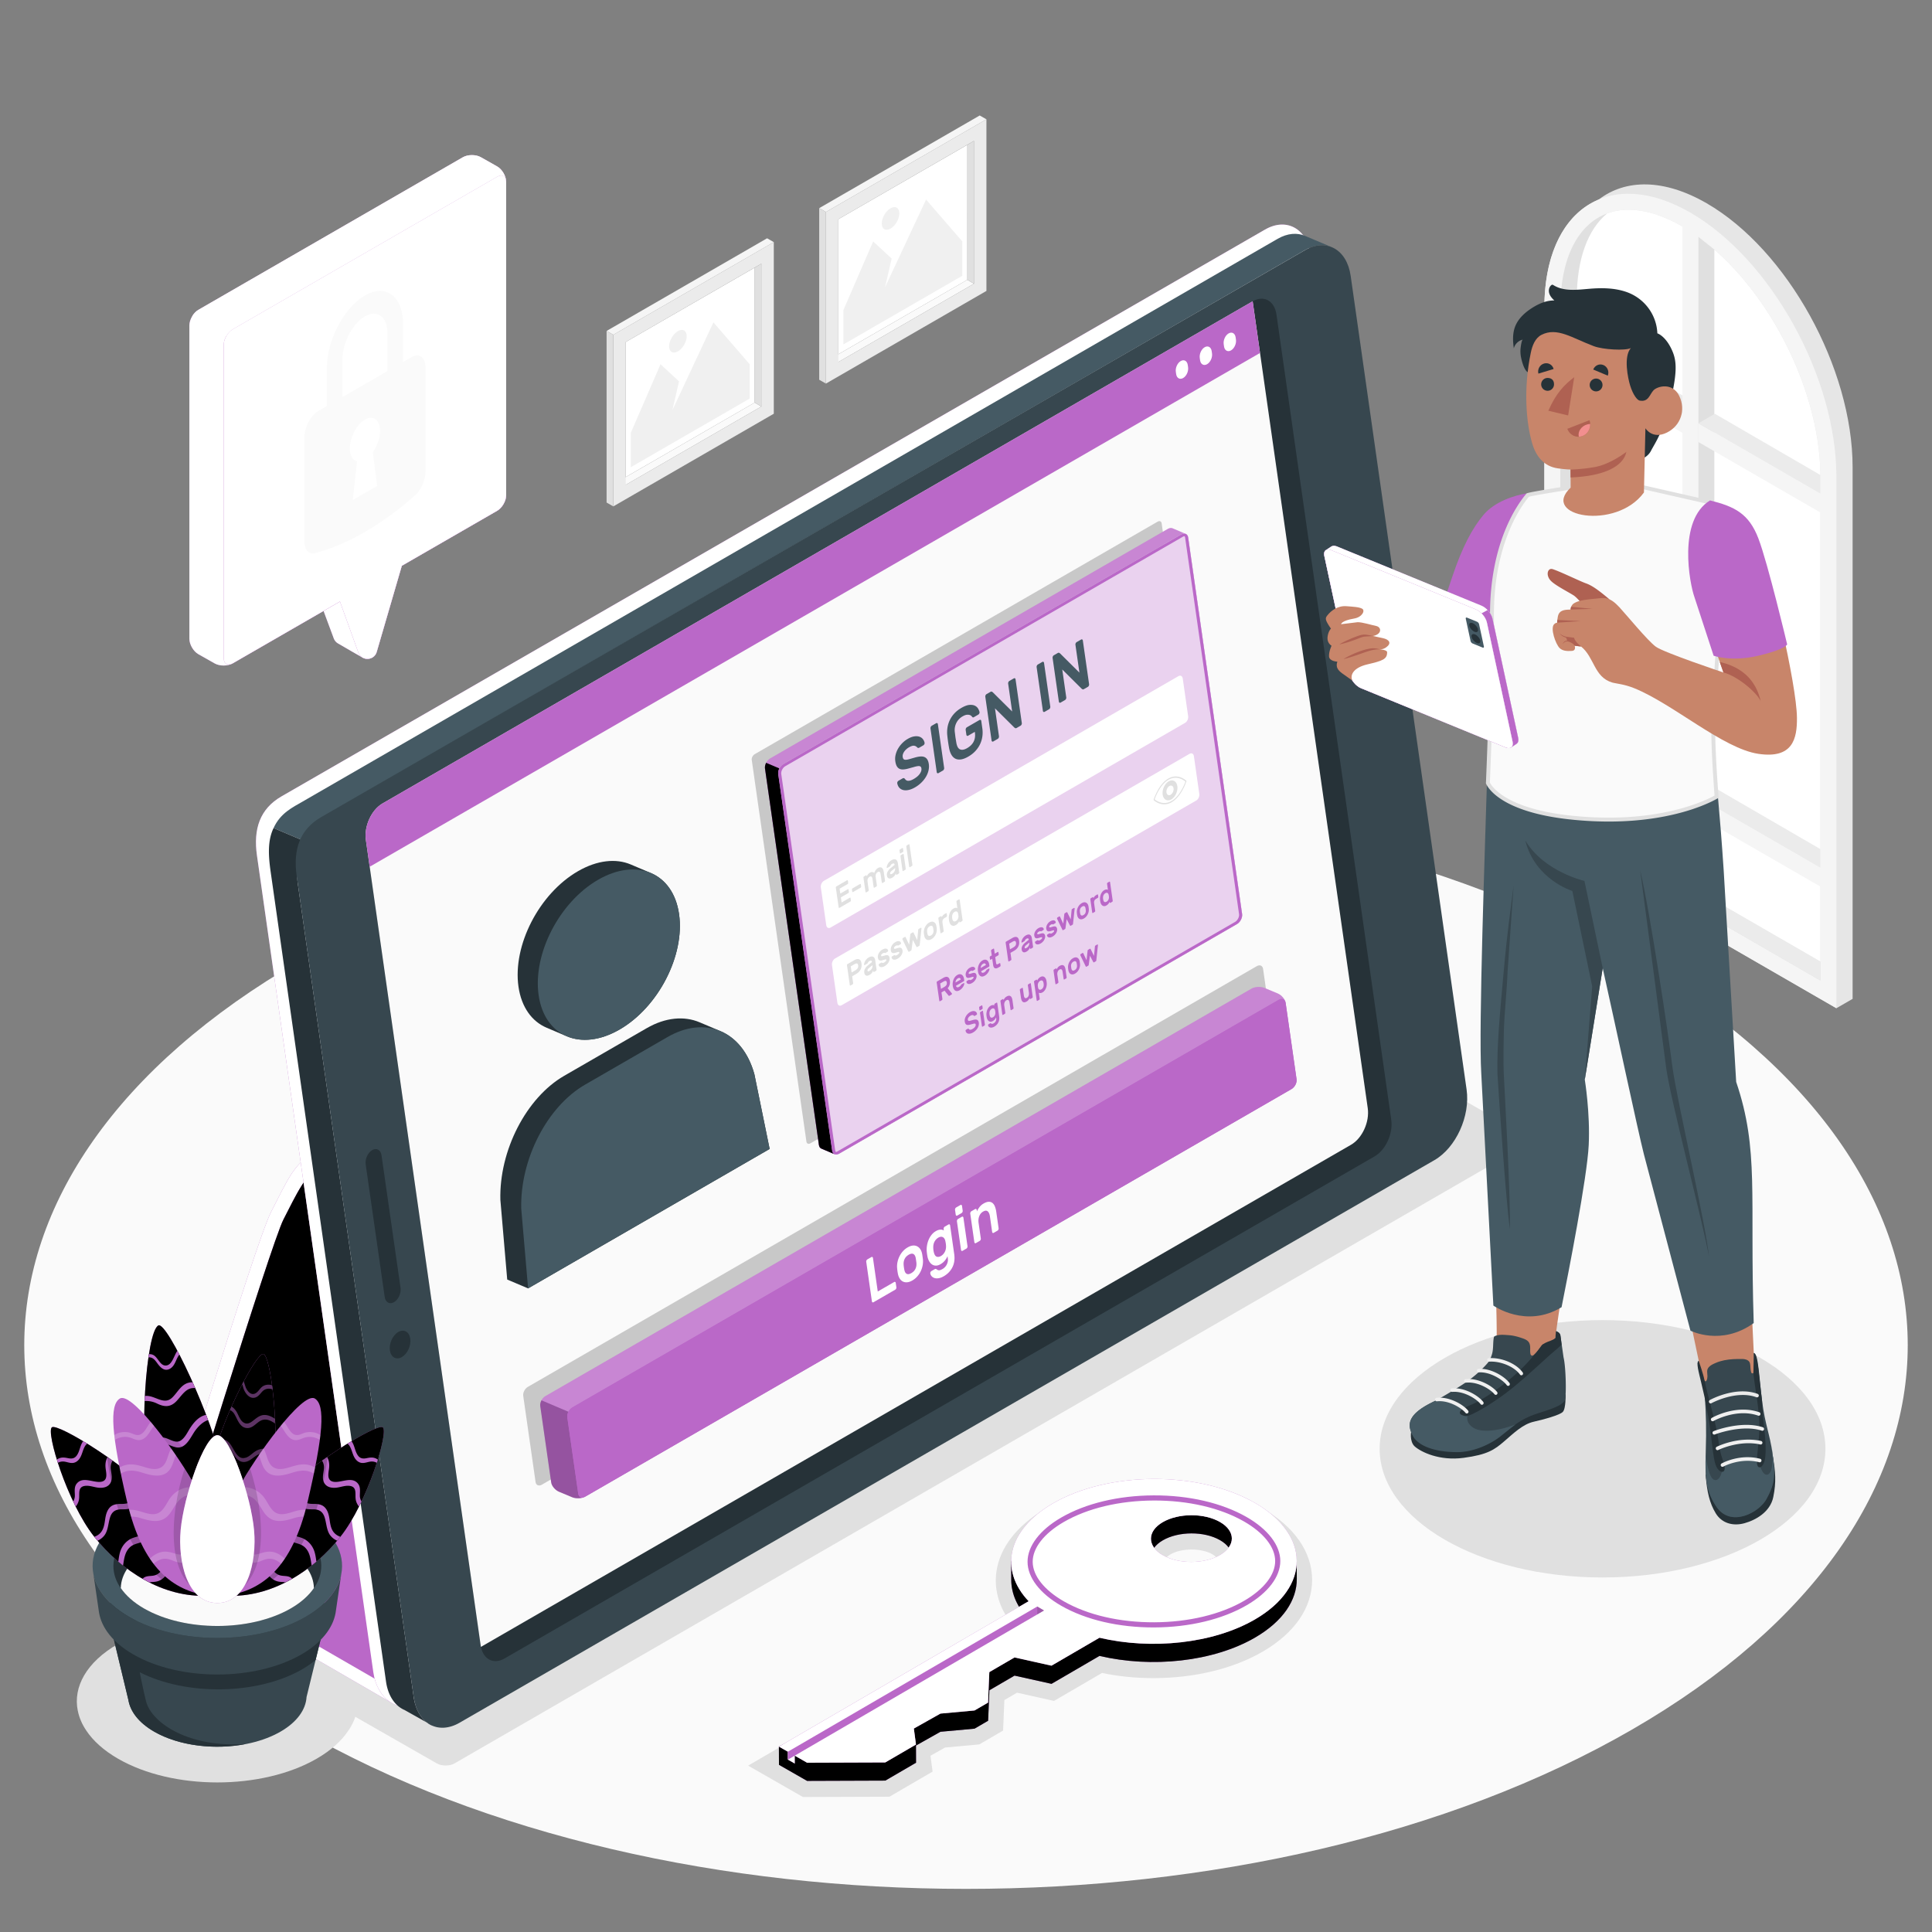 <svg xmlns="http://www.w3.org/2000/svg" viewBox="0 0 500 500" xmlns:v="https://vecta.io/nano"><rect x="0" y="0" width="500" height="500" fill="#808080" stroke="none"/><style><![CDATA[.B{fill:#ba68c8}.C{fill:#fff}.D{opacity:.2}.E{fill:#263238}.F{fill:#e0e0e0}.G{fill:#455a64}.H{fill:#ebebeb}.I{fill:#f5f5f5}.J{fill:#fafafa}.K{opacity:.15}.L{fill:#37474f}.M{opacity:.4}.N{fill:#c8856a}.O{fill:#f0f0f0}.P{fill:#af6152}]]></style><path d="M77.661 248.634c-95.177 54.951-95.175 144.044.005 198.995s249.496 54.951 344.674 0 95.175-144.044-.005-198.995-249.497-54.951-344.674 0zm82.575-124.186l1.71 1.019 35.085-20.257-1.709-1.02z" class="J"/><path d="M195.322 104.19l-33.376 19.265.001-34.95 33.376-19.254z" class="C"/><path d="M200.259 62.66L158.72 86.642v44.413l41.539-23.983V62.66zm-3.228 42.55l-35.085 20.257.001-36.962 35.085-20.257-.001 36.962z" class="H"/><path d="M197.031 105.21l-1.709-1.02.001-34.939 1.709-1.003z" class="F"/><path d="M200.259 62.66l-1.736-.994-41.539 23.982 1.736.994z" class="I"/><path d="M156.984 85.648l1.736.994v44.413l-1.736-.994z" class="F"/><path d="M194.02 103.145l-30.77 17.766v-8.883l7.693-17.765 4.792 4.441-1.724 7.446 10.625-22.722 9.384 10.835zm-18.575-17.46c-1.257.726-2.276 2.491-2.276 3.942s1.019 2.04 2.276 1.314 2.276-2.49 2.276-3.942-1.019-2.04-2.276-1.314z" class="O"/><path d="M215.263 92.666l1.711 1.019 35.085-20.257-1.709-1.02z" class="J"/><path d="M250.35 72.408l-33.376 19.266V56.722l33.377-19.253z" class="C"/><path d="M255.287 30.878l-41.54 23.982v44.413l41.539-23.983.001-44.412zm-3.228 42.55l-35.085 20.257.001-36.962 35.085-20.257-.001 36.962z" class="H"/><path d="M252.059 73.428l-1.709-1.02.001-34.939 1.708-1.003z" class="F"/><path d="M255.287 30.878l-1.737-.994-41.539 23.982 1.736.994z" class="I"/><path d="M212.011 53.866l1.736.994v44.413l-1.736-.994z" class="F"/><path d="M249.047 71.363l-30.77 17.766v-8.883l7.694-17.765 4.792 4.441-1.724 7.446 10.625-22.722 9.383 10.835zm-18.574-17.46c-1.257.726-2.276 2.49-2.275 3.942s1.019 2.04 2.276 1.314 2.276-2.49 2.276-3.942-1.02-2.04-2.277-1.314z" class="O"/><path d="M479.454 120.926c0-25.688-16.918-56.281-37.788-68.33-11.048-6.378-20.986-6.279-27.896-.964-8.59 3.566-14.091 13.444-14.091 28.085l.001 137.578 75.575 43.633 4.199-2.424V120.926z" fill="#e6e6e6"/><path d="M475.255 260.927V123.35c0-25.688-16.918-56.28-37.788-68.329s-37.788-.992-37.788 24.696l.001 137.578 75.575 43.632z" class="I"/><path d="M471.123 123.351v130.415l-67.309-38.864V79.721c0-12.837 4.517-21.696 12.114-24.486 1.685-.63 3.535-.951 5.509-.951 4.3 0 8.993 1.447 13.964 4.32 19.701 11.37 35.722 40.415 35.722 64.747z" class="F"/><path d="M403.813 214.902l4.269-2.46 63.041 36.404v4.92z" class="H"/><path d="M471.123 123.351v125.495l-63.04-36.404-.01-135.191c0-10.202 2.863-17.892 7.855-22.016 1.685-.63 3.535-.951 5.509-.951 4.3 0 8.993 1.447 13.964 4.32 19.701 11.37 35.722 40.415 35.722 64.747z" class="C"/><path d="M439.534 235.526l-4.133-2.385V57.113h4.133z" class="I"/><path d="M443.67 64.579v168.566l-4.134 2.377V61.282l4.134 3.297z" class="F"/><path d="M403.813 185.742l31.589 18.238-.001 4.849-31.588-18.233z" class="I"/><path d="M408.082 183.282l-4.269 2.46 31.589 18.238v-4.848z" class="H"/><path d="M439.534 206.363l31.588 18.237-.001 4.849-31.587-18.233z" class="I"/><path d="M443.802 203.902l-4.268 2.461 31.588 18.237v-4.848z" class="H"/><path d="M403.813 88.925l31.589 18.237-.001 4.849-31.588-18.233z" class="I"/><path d="M408.082 86.465l-4.269 2.46 31.589 18.237v-4.848z" class="H"/><path d="M439.534 109.545l31.588 18.238-.001 4.848-31.587-18.233z" class="I"/><path d="M443.802 107.085l-4.268 2.46 31.588 18.238v-4.848z" class="H"/><g class="F"><path d="M92.362 442.766c-.338 1.73-1.066 3.44-2.184 5.086-1.762 2.659-4.506 5.149-8.209 7.291-14.203 8.199-37.238 8.199-51.44 0-3.704-2.142-6.447-4.632-8.209-7.291-1.108-1.646-1.836-3.356-2.174-5.086h-.011c-1.266-6.162 2.206-12.588 10.394-17.316 14.203-8.209 37.238-8.209 51.44 0 8.187 4.728 11.659 11.154 10.393 17.316z"/><path d="M113.044 456.365l-86.995-49.718c-1.267-.731-1.267-1.917 0-2.648l277.024-159.934c1.267-.731 3.321-.731 4.587 0l86.994 49.718c1.267.732 1.267 1.917 0 2.649L117.631 456.365c-1.267.731-3.321.731-4.587 0zm94.759 8.702l-14.192-8.122 66.716-38.84c-2.143-3.581-3.006-7.504-2.45-11.387.891-6.23 5.356-11.975 12.568-16.174 7.627-4.44 17.695-6.885 28.347-6.885 10.467 0 20.375 2.373 27.9 6.682 8.283 4.741 12.858 11.309 12.884 18.49s-4.501 13.784-12.749 18.586c-7.62 4.436-17.681 6.879-28.328 6.879-4.566 0-9.032-.447-13.301-1.333l-12.42 7.232-9.571-2.127-3.279 1.908-.328 7.889-6.155 3.585-8.86.809-3.775 2.125.547 4.102-11.167 6.502-22.387.079zm105.934-62.837c-1.352-.773-3.306-1.217-5.365-1.217-2.096 0-4.085.458-5.456 1.256-.625.363-.903.669-1.017.826.115.157.394.46 1.022.82 1.352.773 3.306 1.217 5.364 1.217 2.098 0 4.086-.458 5.457-1.256.625-.365.903-.669 1.016-.828-.114-.155-.393-.458-1.021-.818z"/><ellipse cx="414.732" cy="374.946" rx="57.682" ry="33.303"/></g><use href="#B" class="B"/><use href="#B" opacity=".35" class="C"/><use href="#C" class="B"/><use href="#C" class="K"/><g class="B"><path d="M308.979 251.784L44.785 404.308l58.508 33.787 264.192-152.524z"/><use href="#D"/></g><use href="#D" opacity=".35" class="C"/><path d="M344.529 63.907c-2.002-.782-4.401-.564-6.862.852L85.38 210.363c-2.675 1.545-4.921 4.241-6.438 7.386l-8.144-3.452c1.791-3.906 4.913-5.333 7.586-6.891L330.656 61.803c2.576-1.474 5.077-1.643 7.127-.73l-.002-.013 6.748 2.847z" class="G"/><path d="M104.805 442.608l-.002-.013c-2.5-1.027-4.359-3.622-4.9-7.401l-29.848-209.51c-.615-4.295-.815-8.147.745-11.389l8.144 3.452a27.6 27.6 0 0 0-.608 1.38 16.06 16.06 0 0 0-.395 1.133.78.78 0 0 0-.053.175c-.155.432-.277.875-.384 1.318-.121.457-.223.926-.298 1.381-.074.348-.117.696-.145 1.042-.203 1.497-.203 3.012.005 4.465l30.001 210.572c.547 3.818 2.439 6.438 4.969 7.451l-7.231-4.056z" class="E"/><path d="M337.663 64.772L83.13 211.459c-5.581 3.222-7.323 8.439-6.339 15.312l30.27 212.452c.984 6.874 6.307 9.834 11.888 6.612l252.28-145.592c5.581-3.223 9.308-11.407 8.324-18.281L349.551 71.383c-.984-6.874-6.306-9.834-11.888-6.611z" class="L"/><path d="M355.74 299.274l-225.186 129.95c-2.892 1.67-5.65.136-6.16-3.426L94.689 217.4c-.51-3.562 1.421-7.804 4.313-9.473l225.186-129.95c2.892-1.67 5.651-.136 6.161 3.426L360.054 289.8c.51 3.562-1.421 7.804-4.314 9.474z" class="E"/><path d="M94.689 217.4l29.705 208.397.078.411 225.185-129.95c2.892-1.67 4.824-5.911 4.314-9.473L324.188 77.977 99.002 207.927c-2.892 1.67-4.823 5.911-4.313 9.473z" class="J"/><path d="M106.175 346.441c.257 1.792-.715 3.925-2.17 4.765s-2.842.068-3.099-1.723.715-3.925 2.17-4.765 2.842-.069 3.099 1.723zm-9.849-48.797h0c-1.131.653-1.887 2.311-1.687 3.705l4.922 34.313c.2 1.393 1.278 1.993 2.41 1.34h0c1.131-.653 1.886-2.312 1.687-3.705l-4.923-34.313c-.199-1.394-1.278-1.993-2.409-1.34z" class="E"/><path d="M324.188 77.977L99.002 207.927c-2.892 1.67-4.824 5.911-4.314 9.473l.986 6.914 230.42-132.971-1.906-13.366z" class="B"/><path d="M306.203 97.83h0c-.852.492-1.665.04-1.816-1.01l-.084-.588c-.15-1.05.419-2.3 1.271-2.792h0c.853-.492 1.666-.04 1.816 1.01l.084.588c.151 1.049-.418 2.299-1.271 2.792zm6.194-3.577h0c-.853.492-1.666.04-1.816-1.01l-.084-.588c-.15-1.05.419-2.3 1.271-2.792h0c.853-.492 1.665-.04 1.816 1.01l.084.588c.151 1.05-.418 2.3-1.271 2.792zm6.195-3.576h0c-.853.492-1.665.04-1.816-1.01l-.084-.588c-.15-1.05.419-2.3 1.272-2.792h0c.853-.492 1.665-.04 1.816 1.01l.084.588c.149 1.05-.42 2.3-1.272 2.792z" class="C"/><g class="D"><path d="M195.309 195.187l104.294-60.188c.495-.286.957-.089 1.032.438l14.152 98.795c.076.527-.264 1.187-.759 1.472l-104.294 60.188c-.495.286-.957.089-1.032-.438l-14.152-98.795c-.075-.528.264-1.187.759-1.472z"/></g><path d="M306.788 138.145c-.315-.102-.711-.052-1.112.181L202.74 197.729c-.869.504-1.469 1.668-1.336 2.599l13.961 97.457c.064.445.283.762.597.912l-3.4-1.442c-.321-.143-.556-.459-.621-.918L197.98 198.88c-.133-.931.467-2.095 1.343-2.599l102.926-59.41c.445-.256.876-.287 1.205-.144l3.334 1.418z" class="B"/><g class="D C"><path d="M306.788 138.145l-3.334-1.417c-.329-.143-.759-.111-1.205.144l-102.926 59.41c-.437.251-.806.667-1.049 1.137l3.421 1.452c.242-.471.609-.889 1.044-1.141l102.935-59.403c.402-.235.798-.285 1.114-.182z"/></g><use href="#E" class="B"/><g opacity=".7" class="C"><use href="#E"/></g><use href="#F" class="B"/><use href="#F" class="K"/><path d="M306.5 138.77c.151-.006.203.324.208.362l13.961 97.458c.099.691-.383 1.625-1.03 1.999l-102.931 59.404c-.184.107-.307.122-.351.124-.151.006-.203-.324-.208-.362l-13.961-97.458c-.099-.691.383-1.625 1.03-1.999l102.931-59.404c.184-.106.307-.122.351-.124m-.096-.675c-.229.01-.478.084-.732.231L202.741 197.73c-.873.504-1.473 1.668-1.339 2.599l13.961 97.458c.095.661.533 1.027 1.091 1.004.229-.009.478-.084.731-.23l102.931-59.404c.873-.504 1.473-1.668 1.339-2.599L307.494 139.1c-.094-.661-.532-1.027-1.09-1.005h0z" class="B"/><path d="M234.92 191.226c.635-.366 1.209-.583 1.722-.653s.952-.038 1.319.09.66.335.881.619a2.23 2.23 0 0 1 .432.916c.029.135.01.268-.059.403s-.154.231-.258.291l-.994.574c-.161.093-.287.126-.379.095a.63.63 0 0 1-.264-.179c-.184-.209-.436-.339-.755-.388s-.764.09-1.332.418c-.246.142-.477.311-.689.503a3.37 3.37 0 0 0-.542.615c-.148.219-.258.442-.327.672s-.089.455-.057.677c.038.269.114.461.229.578s.285.175.516.175.529-.05.895-.147l1.359-.388c.59-.175 1.105-.281 1.547-.314s.811.017 1.113.152a1.61 1.61 0 0 1 .725.652c.181.299.307.688.375 1.166.074.525.05 1.067-.075 1.625s-.341 1.099-.645 1.622a7.3 7.3 0 0 1-1.184 1.507c-.484.482-1.044.906-1.678 1.272-.531.306-1.049.521-1.554.642s-.967.142-1.384.06-.768-.267-1.056-.555-.482-.682-.584-1.177a.59.59 0 0 1 .058-.403c.068-.134.154-.23.258-.29l.995-.574c.16-.093.289-.13.385-.108s.18.084.258.19a1.94 1.94 0 0 0 .306.316c.117.098.264.157.441.181s.393.004.645-.06.559-.199.919-.407c.284-.164.554-.349.813-.554a3.86 3.86 0 0 0 .658-.665 2.97 2.97 0 0 0 .418-.734c.097-.251.126-.511.088-.78-.037-.256-.133-.428-.289-.514s-.377-.111-.663-.072-.636.121-1.05.247l-1.436.392c-.493.134-.931.207-1.313.219s-.71-.054-.982-.199-.491-.376-.66-.69-.289-.732-.364-1.257a4.41 4.41 0 0 1 .076-1.616c.126-.551.332-1.081.618-1.587a7 7 0 0 1 1.08-1.428 6.54 6.54 0 0 1 1.444-1.13zm7.956 8.853c-.104.06-.2.066-.289.016s-.143-.139-.161-.268l-1.618-11.3c-.018-.129.004-.261.066-.398s.146-.235.249-.295l1.151-.664c.104-.06.2-.065.29-.016s.143.139.16.268l1.618 11.3a.71.71 0 0 1-.065.398c-.063.138-.146.235-.25.295l-1.151.664zm2.291-9.674a7.81 7.81 0 0 1 .038-2.096c.106-.686.311-1.341.611-1.963a7.04 7.04 0 0 1 1.189-1.73c.494-.53 1.09-.998 1.791-1.403.823-.476 1.521-.737 2.095-.782s1.043.022 1.414.206.646.435.83.752.304.604.361.861c.029.134.011.269-.058.402s-.154.231-.258.292l-1.15.664c-.105.061-.192.076-.263.047a.37.37 0 0 1-.164-.123c-.024-.036-.089-.11-.192-.22s-.255-.201-.454-.268-.45-.088-.753-.058-.669.168-1.096.414c-.71.41-1.243.974-1.603 1.692a4.09 4.09 0 0 0-.41 2.294l.176 1.441.232 1.41c.167.951.495 1.522.984 1.713s1.087.083 1.798-.328c.35-.202.666-.434.945-.697s.513-.561.696-.894a3.53 3.53 0 0 0 .378-1.118c.068-.411.066-.869-.005-1.371l-.02-.139-1.732 1c-.104.06-.2.065-.29.015s-.143-.139-.161-.267l-.178-1.242c-.018-.128.004-.261.066-.398s.146-.236.25-.296l3.268-1.886c.104-.06.201-.065.289-.015s.144.138.162.266l.275 1.924c.101.7.103 1.396.007 2.088s-.293 1.356-.592 1.99-.701 1.225-1.206 1.776-1.118 1.034-1.839 1.449-1.361.659-1.925.733-1.051.001-1.461-.217-.749-.567-1.02-1.05-.463-1.067-.582-1.756l-.126-.722-.124-.818-.111-.826-.082-.746zm17.965-2.021c-.161.093-.292.112-.392.056s-.173-.102-.219-.139l-5.02-4.981 1.032 7.207a.71.71 0 0 1-.066.398c-.063.138-.145.235-.25.295l-1.15.665c-.104.06-.201.066-.29.016s-.143-.139-.161-.268l-1.618-11.3c-.019-.129.004-.261.066-.398a.64.64 0 0 1 .249-.296l.995-.574c.161-.093.292-.111.393-.056a1.52 1.52 0 0 1 .219.14l5.02 4.98-1.032-7.207c-.018-.129.003-.261.066-.398s.145-.235.25-.295l1.15-.665c.104-.06.201-.065.29-.016s.143.139.161.268l1.617 11.3a.7.7 0 0 1-.065.398c-.063.138-.146.235-.25.295l-.995.575zm7.215-4.165c-.104.06-.2.066-.29.016s-.143-.139-.16-.268l-1.618-11.3a.71.71 0 0 1 .065-.398c.063-.137.146-.235.25-.295l1.15-.665c.104-.06.201-.065.29-.016s.143.139.161.268l1.617 11.3a.7.7 0 0 1-.065.398c-.063.138-.145.235-.249.295l-1.151.665zm10.198-5.888c-.16.093-.291.112-.392.056a1.8 1.8 0 0 1-.22-.139l-5.019-4.981 1.032 7.207a.71.71 0 0 1-.065.398c-.063.138-.147.235-.25.295l-1.151.665c-.104.06-.2.066-.289.016s-.143-.139-.161-.268l-1.618-11.3c-.018-.129.004-.261.066-.398s.146-.235.249-.295l.994-.574c.161-.093.292-.111.393-.056s.174.102.22.14l5.019 4.98-1.031-7.207a.71.71 0 0 1 .065-.398c.063-.137.146-.235.25-.295l1.151-.664c.103-.06.2-.065.29-.016s.142.139.16.268l1.618 11.3a.71.71 0 0 1-.065.398c-.063.138-.146.235-.25.295l-.996.573z" class="G"/><path d="M244.082 253.094c.497-.286.895-.362 1.193-.228s.484.453.556.956a2.38 2.38 0 0 1-.068 1.029c-.097.329-.266.628-.506.899l1.081 1.338c.016.022.025.046.029.069.006.045-.002.09-.022.137s-.05.081-.085.101l-.507.293c-.079.046-.142.057-.187.031s-.076-.052-.098-.082l-1.025-1.258-.792.457.245 1.709a.3.3 0 0 1-.027.166c-.027.059-.062.1-.105.125l-.482.279c-.044.024-.085.027-.121.005s-.061-.058-.068-.11l-.678-4.738c-.008-.055.001-.11.027-.168s.061-.099.105-.123l1.535-.887zm-.561 2.826l.863-.499c.227-.131.399-.283.521-.459s.163-.4.123-.676-.133-.418-.281-.433-.336.044-.563.175l-.863.498.2 1.394zm3.061-.774c-.04-.275-.043-.553-.01-.832a3.04 3.04 0 0 1 .202-.801 2.73 2.73 0 0 1 .4-.688 2.05 2.05 0 0 1 .582-.503c.223-.128.431-.194.627-.198s.368.041.519.135.278.238.38.426a1.91 1.91 0 0 1 .207.654l.048.33c.008.055-.002.109-.028.167a.26.26 0 0 1-.104.124l-1.99 1.148c.017.113.05.201.1.264s.111.108.184.129a.5.5 0 0 0 .238.006.95.95 0 0 0 .263-.105c.127-.073.228-.148.303-.226s.135-.157.18-.234a1.04 1.04 0 0 1 .096-.144c.025-.03.063-.059.109-.087l.478-.275c.043-.024.084-.027.124-.009s.062.058.064.114c.006.07-.013.176-.055.317s-.112.296-.214.466a3.14 3.14 0 0 1-.388.509 2.43 2.43 0 0 1-.571.449c-.223.128-.431.196-.625.206a.83.83 0 0 1-.52-.141c-.153-.103-.28-.256-.382-.459a2.41 2.41 0 0 1-.217-.742zm1.301-1.943c-.114.066-.21.145-.285.232s-.137.182-.182.279a1.2 1.2 0 0 0-.098.295 1.29 1.29 0 0 0-.023.264l1.347-.777c-.018-.068-.045-.137-.078-.205a.38.38 0 0 0-.14-.158c-.059-.038-.132-.053-.219-.048s-.195.044-.322.118zm4.074-.28c-.008-.053-.028-.09-.061-.108s-.086-.021-.16-.011-.17.035-.289.071l-.457.138c-.183.052-.336.074-.462.068s-.229-.039-.313-.098a.56.56 0 0 1-.193-.249c-.046-.108-.079-.237-.101-.384a1.37 1.37 0 0 1 .022-.481 1.91 1.91 0 0 1 .187-.517c.089-.17.205-.334.346-.488s.31-.29.504-.402.372-.186.532-.221a1.01 1.01 0 0 1 .421-.012.53.53 0 0 1 .293.16.59.59 0 0 1 .151.289c.013.052.004.107-.024.166s-.065.1-.108.125l-.459.265c-.059.034-.106.046-.14.037l-.111-.034c-.041-.015-.093-.018-.156-.01s-.154.045-.273.114a1.25 1.25 0 0 0-.307.247c-.085.098-.119.203-.103.314.008.055.023.094.051.117s.073.034.14.027a1.81 1.81 0 0 0 .27-.056l.442-.134c.366-.109.637-.108.81.006s.281.318.323.611c.021.146.012.307-.028.48a1.97 1.97 0 0 1-.205.523 2.45 2.45 0 0 1-.379.505c-.155.161-.337.302-.543.421a1.9 1.9 0 0 1-.57.23c-.17.033-.316.03-.442-.004s-.226-.094-.303-.182a.61.61 0 0 1-.146-.305c-.012-.051-.004-.105.024-.164a.28.28 0 0 1 .107-.127l.459-.264c.06-.035.106-.044.142-.027l.117.061a.35.35 0 0 0 .175.025c.073-.005.176-.047.312-.125.059-.033.12-.074.183-.121a1.29 1.29 0 0 0 .169-.148c.05-.053.091-.107.121-.165s.04-.108.032-.163zm1.141-1.539c-.04-.275-.043-.553-.01-.832a3.04 3.04 0 0 1 .202-.801 2.7 2.7 0 0 1 .4-.688 2.05 2.05 0 0 1 .582-.503c.223-.128.431-.194.626-.198s.369.041.52.135.278.238.38.426a1.91 1.91 0 0 1 .207.654l.048.33c.008.055-.002.109-.028.167s-.062.099-.105.124l-1.99 1.148c.017.113.05.201.1.264s.111.108.184.129a.5.5 0 0 0 .238.006.95.95 0 0 0 .263-.105 1.41 1.41 0 0 0 .303-.225c.075-.078.135-.157.18-.234a1.04 1.04 0 0 1 .096-.144c.025-.03.063-.059.109-.087l.477-.275c.043-.024.084-.027.124-.009s.061.058.065.114c.006.07-.013.176-.055.317s-.112.296-.214.466a3.14 3.14 0 0 1-.388.509 2.45 2.45 0 0 1-.571.449c-.223.128-.431.196-.625.206a.83.83 0 0 1-.52-.141c-.153-.103-.28-.256-.382-.459s-.174-.45-.216-.743zm1.301-1.943a1.09 1.09 0 0 0-.285.232c-.076.09-.137.182-.183.279a1.24 1.24 0 0 0-.097.295c-.019.099-.026.186-.023.264l1.346-.777a1.14 1.14 0 0 0-.077-.205.38.38 0 0 0-.14-.158c-.059-.038-.132-.053-.219-.048s-.196.045-.322.118zm3.389-.193c.021.15.072.254.151.305s.205.028.385-.075l.363-.21c.044-.025.084-.025.122-.006s.06.059.067.111l.069.484a.29.29 0 0 1-.028.166c-.026.059-.061.1-.104.125l-.44.255c-.373.216-.676.27-.908.163s-.382-.391-.447-.85l-.227-1.578-.393.228c-.044.025-.084.027-.122.007s-.06-.058-.067-.112l-.069-.484c-.007-.053.002-.108.028-.166s.061-.1.105-.125l.393-.227-.171-1.193c-.008-.055.002-.11.027-.168s.061-.098.105-.123l.452-.262c.044-.025.084-.027.122-.008s.06.06.067.113l.171 1.194.768-.444c.043-.024.084-.025.122-.006s.06.059.067.111l.069.484c.008.055-.002.11-.027.168s-.063.099-.105.123l-.769.444.224 1.556zm4.204-6.494c.48-.277.873-.353 1.18-.229s.497.457.574.994.003 1.027-.223 1.463-.578.795-1.059 1.072l-.953.55.234 1.636c.008.054-.002.11-.027.166s-.061.1-.104.125l-.483.278c-.043.025-.084.027-.121.006s-.061-.057-.068-.111l-.678-4.738c-.008-.053.001-.109.027-.167s.062-.099.104-.124l1.597-.921zm-.611 2.935l.923-.533c.226-.13.399-.29.519-.478s.159-.419.12-.693-.134-.424-.284-.451-.339.025-.564.155l-.923.533.209 1.467zm2.983-1.857c.001-.113.022-.244.063-.395s.107-.309.197-.471a2.37 2.37 0 0 1 .352-.477 2.18 2.18 0 0 1 .519-.406 1.7 1.7 0 0 1 .561-.218c.172-.027.326-.012.461.048s.249.167.341.324.154.359.19.608l.309 2.157c.008.054-.002.109-.028.166s-.06.1-.104.125l-.452.262c-.044.025-.085.027-.122.006s-.06-.058-.067-.111l-.034-.242c-.064.191-.167.381-.309.57s-.335.357-.578.497c-.17.099-.327.159-.47.181s-.268.007-.374-.043-.193-.129-.264-.241-.116-.249-.14-.415a1.49 1.49 0 0 1 .179-.961 2.85 2.85 0 0 1 .724-.839l.942-.767c-.028-.2-.103-.311-.222-.332s-.258.014-.417.105c-.1.057-.175.12-.226.186a1.41 1.41 0 0 0-.141.232.67.67 0 0 1-.086.137c-.028.032-.061.059-.096.08l-.554.319c-.04.022-.076.026-.108.014s-.048-.046-.046-.099zm1.291 1.492a1.46 1.46 0 0 0 .35-.277 1.47 1.47 0 0 0 .239-.34 1.36 1.36 0 0 0 .123-.356 1.04 1.04 0 0 0 .01-.332l-.01-.074-.785.645c-.158.127-.268.246-.33.352a.5.5 0 0 0-.069.33c.015.103.068.154.161.154s.196-.035.311-.102zm4.05-2.648c-.008-.053-.027-.089-.06-.108s-.087-.021-.16-.011-.17.036-.289.072l-.458.138c-.182.051-.335.074-.461.068a.6.6 0 0 1-.314-.097c-.084-.057-.148-.142-.194-.249a1.56 1.56 0 0 1-.1-.383c-.021-.147-.014-.307.021-.482a1.94 1.94 0 0 1 .188-.516 2.31 2.31 0 0 1 .346-.489 2.08 2.08 0 0 1 .503-.402c.195-.112.372-.186.532-.221a1.01 1.01 0 0 1 .421-.012.55.55 0 0 1 .294.16.61.61 0 0 1 .151.289c.012.052.004.107-.025.166a.28.28 0 0 1-.107.125l-.459.265c-.06.034-.105.046-.14.037l-.11-.034c-.041-.015-.093-.017-.156-.009s-.154.045-.274.114a1.21 1.21 0 0 0-.306.248c-.085.096-.119.202-.104.314.008.054.025.094.052.117s.073.034.14.026a1.71 1.71 0 0 0 .27-.055l.442-.134c.365-.11.636-.108.809.006s.282.317.324.61c.021.147.011.308-.028.481s-.108.348-.205.524-.225.344-.38.504-.336.303-.543.422-.4.197-.569.229a.99.99 0 0 1-.442-.003c-.125-.034-.227-.094-.304-.181a.63.63 0 0 1-.147-.305c-.012-.052-.003-.106.024-.166a.27.27 0 0 1 .108-.125l.458-.266c.061-.034.107-.043.142-.026l.118.06a.35.35 0 0 0 .175.026c.072-.005.176-.046.311-.124.06-.035.121-.075.183-.122s.119-.095.169-.148.091-.108.122-.165.04-.113.032-.168zm3.098-1.788c-.008-.053-.028-.089-.06-.108s-.086-.021-.16-.011a2.03 2.03 0 0 0-.289.072l-.457.138c-.183.051-.336.074-.462.068a.61.61 0 0 1-.313-.097c-.084-.059-.148-.142-.193-.25a1.64 1.64 0 0 1-.101-.383 1.4 1.4 0 0 1 .022-.482 1.94 1.94 0 0 1 .188-.516 2.35 2.35 0 0 1 .346-.489c.142-.156.31-.29.504-.402s.372-.186.532-.221.301-.039.421-.012a.55.55 0 0 1 .293.16.61.61 0 0 1 .151.289c.013.052.004.107-.024.166s-.064.1-.107.125l-.46.265c-.059.034-.105.046-.139.037l-.111-.034c-.041-.015-.093-.017-.156-.009s-.154.045-.273.114a1.25 1.25 0 0 0-.307.248.38.38 0 0 0-.103.314c.008.054.024.094.052.117s.073.034.14.026a1.89 1.89 0 0 0 .27-.055l.442-.134c.366-.11.637-.108.81.006s.281.317.323.61c.021.147.011.308-.028.481s-.108.348-.205.523-.225.344-.379.504a2.46 2.46 0 0 1-.543.421 1.9 1.9 0 0 1-.57.23.99.99 0 0 1-.442-.003.61.61 0 0 1-.449-.486c-.012-.051-.004-.106.024-.165s.064-.101.107-.126l.459-.265c.06-.035.106-.044.142-.027l.117.06c.044.021.103.031.175.026s.176-.046.311-.125a1.91 1.91 0 0 0 .182-.121 1.29 1.29 0 0 0 .17-.148c.05-.054.091-.108.121-.166a.26.26 0 0 0 .029-.165zm4.297-2.964l.234-2.407a.86.86 0 0 1 .034-.147c.017-.052.053-.095.108-.127l.452-.261c.043-.025.084-.026.122-.006s.06.059.067.111c.003.02.003.038.001.055l-.415 3.901a.74.74 0 0 1-.036.155c-.018.054-.055.096-.11.128l-.452.261c-.057.032-.098.035-.125.007a.48.48 0 0 1-.074-.091l-.858-1.625-.297 2.292c-.01.053-.023.106-.039.157s-.052.095-.108.127l-.452.261c-.056.032-.099.036-.128.009a.31.31 0 0 1-.071-.093l-1.384-2.862c-.006-.013-.011-.028-.014-.048-.007-.053.002-.109.029-.166s.06-.1.104-.125l.452-.261c.055-.032.097-.034.125-.007a.34.34 0 0 1 .067.089l.836 1.788.271-2.428c.003-.044.016-.095.04-.151s.058-.098.102-.123l.452-.261c.044-.025.083-.026.12-.004s.059.05.072.086l.875 1.766zm2.855-4.19c.218-.126.421-.198.609-.217a.94.94 0 0 1 .509.079c.149.073.277.185.383.335s.181.336.225.554a1.36 1.36 0 0 1 .03.165l.029.205.028.201.017.169c.018.233.002.47-.047.71a2.77 2.77 0 0 1-.233.687 2.8 2.8 0 0 1-.41.606c-.165.185-.357.341-.575.467s-.422.198-.61.217a.96.96 0 0 1-.507-.076c-.15-.07-.277-.181-.38-.333a1.58 1.58 0 0 1-.228-.552 2.32 2.32 0 0 1-.033-.161l-.031-.2-.027-.206-.015-.174a2.47 2.47 0 0 1 .044-.708c.05-.24.128-.471.236-.693s.244-.423.409-.608.358-.341.577-.467zm.957 1.234c-.034-.145-.08-.254-.141-.328s-.128-.121-.204-.141a.45.45 0 0 0-.238.007c-.083.023-.165.06-.248.107a1.4 1.4 0 0 0-.239.174 1.05 1.05 0 0 0-.204.248c-.06.099-.103.21-.135.337s-.042.27-.032.428c.001.042.005.092.012.152l.023.186.029.186.03.137c.033.146.08.254.14.327a.4.4 0 0 0 .204.142c.075.02.155.017.237-.007a1.14 1.14 0 0 0 .249-.108c.083-.048.163-.105.239-.174s.145-.15.203-.248a1.23 1.23 0 0 0 .136-.337c.031-.127.043-.268.032-.427a1.51 1.51 0 0 0-.014-.146l-.027-.188-.026-.184a1.22 1.22 0 0 0-.026-.143zm2.806-2.375c-.237.137-.401.302-.487.492s-.109.433-.066.726l.272 1.907a.29.29 0 0 1-.027.166c-.026.059-.061.1-.104.125l-.453.261c-.044.025-.084.027-.121.006s-.061-.058-.067-.111l-.49-3.419c-.007-.053.002-.109.028-.166s.061-.1.104-.125l.452-.261c.044-.025.084-.026.122-.006s.06.059.067.111l.024.17a2.38 2.38 0 0 1 .291-.463c.108-.131.258-.253.448-.362l.269-.155c.044-.025.084-.026.122-.006s.059.059.066.111l.069.484c.008.055-.001.11-.027.167s-.061.099-.105.124l-.387.224zm2.05-2.215c.124-.071.235-.12.337-.147a.98.98 0 0 1 .272-.038.67.67 0 0 1 .208.034.63.63 0 0 1 .145.071l-.224-1.563c-.008-.054.002-.11.027-.168s.061-.098.105-.123l.452-.261c.044-.025.084-.027.122-.008s.06.06.067.113l.688 4.812a.29.29 0 0 1-.027.166c-.026.059-.061.1-.104.125l-.453.261c-.044.025-.084.027-.121.006s-.061-.058-.067-.111l-.024-.169c-.026.063-.061.134-.105.216a1.92 1.92 0 0 1-.167.252 2.02 2.02 0 0 1-.24.256 1.85 1.85 0 0 1-.324.236c-.198.114-.385.17-.56.167s-.329-.05-.465-.145-.252-.225-.348-.395a1.82 1.82 0 0 1-.202-.585l-.044-.253-.029-.26c-.025-.229-.02-.467.017-.713a3.08 3.08 0 0 1 .189-.705c.091-.225.21-.431.357-.619a1.81 1.81 0 0 1 .518-.452zm-.3 2.095c.008.143.027.28.059.41.07.304.183.487.337.548s.33.036.524-.077a1.17 1.17 0 0 0 .461-.497c.112-.217.16-.464.143-.74a2.81 2.81 0 0 0-.028-.286l-.052-.273c-.057-.242-.162-.399-.315-.468s-.328-.049-.522.063-.35.277-.465.495-.163.493-.142.825zm-34.444 29.475c.266-.153.506-.245.722-.274s.399-.016.553.039a.8.8 0 0 1 .37.259.91.91 0 0 1 .18.384c.013.058.004.113-.024.17s-.063.096-.107.121l-.417.241c-.068.039-.121.052-.159.04s-.075-.038-.11-.074c-.077-.09-.183-.144-.316-.164s-.321.039-.559.176a1.71 1.71 0 0 0-.289.211c-.089.08-.166.167-.227.258s-.108.186-.137.281-.038.191-.024.284c.016.112.048.193.096.243s.121.072.217.073.223-.021.375-.062l.57-.162c.248-.074.464-.119.648-.133s.341.008.467.064a.67.67 0 0 1 .304.274 1.28 1.28 0 0 1 .157.488c.031.221.021.447-.031.682a2.39 2.39 0 0 1-.271.68 3.02 3.02 0 0 1-.496.631c-.204.203-.439.381-.704.535a2.46 2.46 0 0 1-.651.268 1.33 1.33 0 0 1-.58.026.83.83 0 0 1-.442-.233c-.121-.12-.202-.285-.245-.493-.013-.057-.005-.112.024-.169a.28.28 0 0 1 .108-.123l.417-.24c.067-.039.12-.054.161-.045s.075.035.107.08.08.092.129.132a.36.36 0 0 0 .185.076c.075.01.165.002.271-.025a1.58 1.58 0 0 0 .385-.171c.119-.068.232-.146.34-.232a1.51 1.51 0 0 0 .276-.278c.076-.099.136-.202.176-.308s.053-.215.036-.326-.056-.18-.12-.217-.158-.047-.279-.029a2.83 2.83 0 0 0-.439.104l-.602.164a2.44 2.44 0 0 1-.551.092c-.161.006-.298-.023-.412-.084s-.207-.157-.277-.288-.121-.308-.153-.528-.02-.445.032-.677a2.49 2.49 0 0 1 .26-.666 2.93 2.93 0 0 1 .453-.6c.177-.189.38-.347.603-.475zm3.019-1.743c.043-.025.084-.027.121-.007s.061.058.068.112l.082.57c.008.055-.002.11-.028.169a.26.26 0 0 1-.104.122l-.513.297c-.044.025-.083.027-.121.008s-.06-.059-.067-.113l-.082-.572c-.008-.053.001-.109.027-.166s.061-.1.105-.125l.512-.295zm.848 4.933c.008.055-.001.109-.027.168a.25.25 0 0 1-.105.123l-.452.262c-.045.025-.084.027-.122.007s-.06-.059-.067-.112l-.489-3.418c-.008-.054.002-.109.027-.167s.061-.099.105-.124l.453-.262a.12.12 0 0 1 .121-.006c.038.022.061.059.067.111l.489 3.418zm2.308-.323a1.31 1.31 0 0 0 .248-.195 1.29 1.29 0 0 0 .217-.288c.063-.109.108-.23.139-.361s.036-.27.016-.41l-.039-.271a2.04 2.04 0 0 1-.104.215c-.044.082-.1.165-.167.252a2.11 2.11 0 0 1-.241.258c-.093.086-.2.164-.324.234-.197.115-.385.172-.559.169s-.33-.051-.466-.145-.251-.226-.347-.396-.163-.364-.203-.586l-.043-.253-.03-.261c-.025-.228-.02-.467.017-.713a3.07 3.07 0 0 1 .189-.704c.09-.224.209-.431.356-.619a1.78 1.78 0 0 1 .519-.454c.123-.07.235-.119.337-.146a.93.93 0 0 1 .271-.037c.08 0 .149.013.208.033a.64.64 0 0 1 .146.072l-.024-.17c-.008-.053.002-.108.027-.166s.061-.1.105-.125l.453-.261a.12.12 0 0 1 .121-.007c.038.021.06.059.067.112l.493 3.44c.084.592.015 1.115-.21 1.57s-.574.819-1.047 1.092c-.203.117-.395.192-.577.227s-.345.033-.487-.004a.77.77 0 0 1-.357-.199.7.7 0 0 1-.187-.357.25.25 0 0 1 .024-.164c.028-.06.064-.102.107-.127l.405-.233c.056-.032.107-.036.153-.013a1.06 1.06 0 0 1 .12.07c.064.053.143.082.24.082s.243-.051.434-.161zm-1.124-2.433c.008.144.027.28.06.411.07.304.182.485.336.548s.331.035.525-.078.348-.276.461-.495.159-.466.142-.741c-.003-.077-.012-.172-.028-.285l-.051-.271c-.058-.244-.162-.4-.316-.47s-.328-.05-.522.064a1.22 1.22 0 0 0-.465.494c-.115.217-.162.491-.142.823zm6.231-1.525c.008.055-.001.11-.027.168s-.062.099-.105.123l-.453.262c-.043.025-.084.027-.121.007s-.06-.058-.068-.112l-.267-1.863c-.042-.293-.132-.494-.267-.607s-.32-.102-.551.032c-.211.122-.364.306-.46.551a1.58 1.58 0 0 0-.081.81l.267 1.863c.008.053 0 .109-.027.166s-.06.1-.104.125l-.453.261c-.043.025-.083.027-.121.007s-.06-.059-.067-.112l-.489-3.418c-.008-.054.002-.108.027-.167s.061-.099.105-.124l.453-.261c.044-.025.084-.027.121-.008s.06.059.067.113l.024.168a2.7 2.7 0 0 1 .318-.525 1.63 1.63 0 0 1 .478-.41c.241-.14.45-.209.627-.211a.68.68 0 0 1 .446.146c.122.097.218.242.29.424s.123.391.156.621l.282 1.971zm1.632-4.642c-.008-.054.001-.108.027-.167s.061-.099.104-.124l.452-.261c.044-.025.085-.027.122-.008s.059.059.067.113l.267 1.863c.042.293.126.498.253.615s.306.109.535-.023a.98.98 0 0 0 .444-.541c.087-.24.108-.508.067-.801l-.268-1.863c-.008-.055.001-.109.027-.168a.25.25 0 0 1 .105-.123l.452-.262c.044-.025.084-.026.122-.007s.06.059.067.112l.489 3.418c.008.054-.002.109-.027.167s-.06.099-.105.124l-.452.262c-.044.025-.085.027-.122.006s-.06-.059-.067-.111l-.023-.168c-.076.165-.174.332-.297.5a1.49 1.49 0 0 1-.469.417c-.242.14-.449.21-.622.209a.65.65 0 0 1-.434-.154c-.118-.102-.212-.245-.281-.431a2.92 2.92 0 0 1-.153-.622l-.28-1.972zm5.87.605c-.123.072-.235.121-.337.147s-.191.039-.271.038-.149-.013-.209-.035a.74.74 0 0 1-.146-.07l.224 1.563c.008.053-.001.107-.027.166s-.061.1-.104.125l-.453.261c-.044.025-.084.027-.121.007s-.06-.059-.067-.112l-.689-4.811c-.008-.054.002-.109.027-.167s.061-.099.105-.124l.452-.262c.044-.025.084-.025.122-.006s.06.059.067.111l.024.17a2.08 2.08 0 0 1 .105-.217c.044-.08.1-.165.167-.25a1.97 1.97 0 0 1 .24-.259 1.91 1.91 0 0 1 .325-.235c.198-.114.384-.17.559-.168a.83.83 0 0 1 .466.145c.136.093.252.225.347.395a1.86 1.86 0 0 1 .203.586l.042.254.031.26c.025.23.02.467-.017.713s-.099.48-.189.705a2.55 2.55 0 0 1-.356.619 1.83 1.83 0 0 1-.52.451zm.3-2.094c-.008-.145-.027-.281-.059-.411-.069-.305-.182-.487-.337-.549s-.329-.036-.523.076-.349.278-.461.497-.16.465-.144.742c.003.077.013.172.028.285l.052.271c.058.242.162.398.316.469s.328.048.523-.064a1.2 1.2 0 0 0 .463-.493c.117-.217.164-.492.142-.823zm5.939-1.802c.008.054-.002.11-.028.167s-.062.1-.104.124l-.453.262c-.043.024-.084.027-.121.007s-.06-.059-.067-.112l-.267-1.863c-.042-.294-.132-.495-.268-.608s-.319-.101-.551.033a1.05 1.05 0 0 0-.459.551c-.096.246-.123.515-.081.809l.267 1.863c.008.054-.001.109-.027.167s-.061.099-.105.124l-.452.262c-.044.025-.084.027-.122.006s-.059-.059-.067-.111l-.489-3.418c-.008-.055.002-.109.027-.168a.27.27 0 0 1 .105-.123l.452-.262c.044-.025.084-.026.122-.007s.06.059.067.112l.024.169a2.58 2.58 0 0 1 .318-.525 1.63 1.63 0 0 1 .477-.411c.242-.139.45-.209.627-.211s.325.049.447.148.217.241.289.424a2.86 2.86 0 0 1 .157.621l.282 1.97zm1.628-4.934c.218-.125.421-.197.609-.217a.94.94 0 0 1 .509.08c.149.072.277.184.383.334s.18.336.225.555a1.71 1.71 0 0 1 .029.164l.029.207.029.201.018.168a2.59 2.59 0 0 1-.047.71 2.77 2.77 0 0 1-.232.687c-.109.219-.246.421-.41.605a2.26 2.26 0 0 1-.575.467c-.219.127-.422.199-.61.218s-.358-.006-.508-.076a.94.94 0 0 1-.38-.333c-.104-.152-.179-.335-.227-.551-.011-.042-.021-.096-.033-.16l-.031-.199-.027-.208-.015-.173c-.021-.232-.006-.469.043-.709a2.98 2.98 0 0 1 .237-.692 2.63 2.63 0 0 1 .409-.609c.165-.186.355-.342.575-.469zm.956 1.234c-.033-.145-.08-.254-.14-.328a.39.39 0 0 0-.204-.14.44.44 0 0 0-.238.007c-.083.023-.165.059-.248.107a1.39 1.39 0 0 0-.24.174 1.07 1.07 0 0 0-.203.248c-.06.098-.104.209-.135.336s-.042.27-.033.428l.013.153.022.185.03.186.029.137a.81.81 0 0 0 .141.328c.061.074.128.121.203.141a.44.44 0 0 0 .238-.006c.083-.024.166-.061.249-.109s.163-.105.239-.172.144-.151.203-.249a1.2 1.2 0 0 0 .136-.337 1.39 1.39 0 0 0 .032-.428c-.001-.035-.006-.085-.015-.145l-.026-.188-.026-.183a1.16 1.16 0 0 0-.027-.145zm4.495-1.84l.235-2.406a.89.89 0 0 1 .034-.148c.017-.051.052-.094.108-.125l.452-.262a.12.12 0 0 1 .121-.007c.038.022.06.059.067.112.003.02.004.037.002.055l-.416 3.9c-.005.051-.017.104-.035.156s-.055.096-.111.127l-.452.262c-.056.032-.098.035-.124.008a.46.46 0 0 1-.074-.092l-.858-1.625-.298 2.292a1.16 1.16 0 0 1-.038.157c-.017.053-.053.094-.108.127l-.453.261c-.055.032-.098.036-.127.011s-.053-.058-.071-.095l-1.384-2.862c-.006-.013-.011-.027-.014-.047a.3.3 0 0 1 .028-.168c.026-.057.061-.099.105-.124l.452-.261c.055-.032.097-.034.124-.009a.35.35 0 0 1 .068.089l.836 1.788.271-2.427c.002-.044.016-.094.04-.151s.058-.096.102-.121l.452-.262c.044-.025.083-.025.119-.006s.06.051.073.086l.874 1.767z" class="B"/><path d="M306.72 187.063l-91.783 52.991c-.519.299-1.013.024-1.105-.614l-1.399-9.771c-.091-.639.255-1.399.773-1.699l91.783-52.991c.519-.299 1.013-.024 1.105.614l1.399 9.771c.092.639-.255 1.399-.773 1.699z" class="C"/><path d="M219.929 232.329c.047-.027.091-.029.132-.008s.064.063.073.122l.08.563a.31.31 0 0 1-.03.179c-.028.063-.065.108-.113.135l-2.823 1.63c-.046.027-.091.029-.131.006s-.064-.062-.073-.12l-.732-5.116c-.008-.059.002-.118.03-.18s.066-.108.112-.135l2.772-1.601c.047-.027.091-.029.131-.006s.065.062.073.121l.08.561c.009.059-.001.118-.029.181a.28.28 0 0 1-.113.133l-2.077 1.199.181 1.26 1.936-1.117c.047-.027.091-.029.131-.007s.066.062.073.121l.081.563c.008.058-.003.119-.03.179a.28.28 0 0 1-.113.135l-1.936 1.117.189 1.314 2.126-1.229zm.833-1.468c-.046.027-.091.03-.13.007s-.065-.062-.073-.12l-.075-.523c-.009-.058.001-.118.03-.18a.28.28 0 0 1 .112-.134l1.963-1.133c.046-.027.09-.029.13-.007s.065.063.073.121l.075.523c.009.058-.002.117-.03.179s-.066.107-.112.134l-1.963 1.133zm3.559-4.026c.081-.213.189-.402.323-.568s.28-.295.438-.387c.271-.156.5-.221.689-.196s.349.109.476.253c.04-.138.096-.272.165-.404a2.58 2.58 0 0 1 .23-.363 2.02 2.02 0 0 1 .268-.296c.094-.086.188-.157.282-.211.245-.141.456-.208.633-.201a.69.69 0 0 1 .453.175c.125.111.225.267.297.467s.127.426.162.674l.306 2.131a.32.32 0 0 1-.03.179c-.028.063-.065.107-.112.135l-.489.282c-.048.027-.091.029-.131.006s-.065-.062-.073-.12l-.3-2.091c-.051-.359-.143-.578-.275-.656s-.298-.058-.499.058c-.172.099-.309.252-.411.46s-.134.485-.094.833l.306 2.131a.32.32 0 0 1-.03.179c-.028.063-.065.107-.112.135l-.489.282c-.047.027-.091.029-.131.006s-.064-.062-.073-.12l-.299-2.091c-.052-.359-.144-.578-.275-.656s-.299-.058-.5.058c-.176.101-.316.26-.419.476s-.131.503-.08.857l.3 2.091a.32.32 0 0 1-.03.179c-.028.063-.065.107-.112.135l-.489.282c-.047.027-.091.029-.132.006s-.064-.063-.072-.12l-.528-3.691c-.008-.058.001-.118.029-.18a.28.28 0 0 1 .113-.133l.489-.282c.047-.027.091-.03.131-.008s.064.063.073.121l.022.183zm5.163-2.312c.001-.121.023-.263.067-.425s.115-.333.213-.51a2.69 2.69 0 0 1 .379-.514c.154-.167.342-.313.56-.44a1.79 1.79 0 0 1 .607-.234c.186-.03.352-.014.499.05a.81.81 0 0 1 .366.351c.099.168.167.388.205.656l.334 2.329c.008.058-.001.118-.03.179s-.065.107-.112.135l-.489.282c-.047.027-.091.029-.132.006s-.063-.063-.072-.12l-.037-.262c-.068.206-.18.411-.333.616a2.02 2.02 0 0 1-.624.537c-.184.106-.354.17-.508.195a.67.67 0 0 1-.402-.047.65.65 0 0 1-.285-.26c-.076-.119-.125-.268-.15-.448-.053-.365.011-.711.191-1.037s.441-.63.782-.906l1.018-.827c-.031-.216-.112-.336-.24-.359s-.278.015-.45.114c-.107.062-.188.129-.243.201a1.49 1.49 0 0 0-.151.25c-.033.065-.064.115-.094.148a.36.36 0 0 1-.104.086l-.598.345c-.043.025-.081.029-.115.016s-.054-.05-.052-.107zm1.394 1.613c.146-.084.271-.184.379-.301a1.58 1.58 0 0 0 .257-.366c.064-.129.109-.259.132-.385s.028-.247.013-.359l-.012-.079-.848.695c-.17.138-.289.266-.356.381s-.092.234-.074.356c.017.111.073.166.174.165s.21-.035.335-.107zm2.612-6.654c.048-.027.091-.029.131-.006s.065.063.073.121l.089.618a.32.32 0 0 1-.03.179.28.28 0 0 1-.112.134l-.554.319c-.048.027-.091.03-.132.007s-.064-.063-.072-.12l-.088-.618c-.009-.058.001-.118.029-.18a.28.28 0 0 1 .113-.135l.553-.319zm.916 5.329c.008.058-.001.118-.03.179s-.065.107-.112.135l-.489.282c-.047.027-.091.029-.132.006s-.064-.063-.072-.12l-.528-3.691c-.008-.058.002-.118.029-.18a.28.28 0 0 1 .113-.133l.489-.282c.047-.027.091-.03.131-.008s.064.063.073.121l.528 3.691zm1.724-.995c.008.058-.001.118-.03.179s-.065.107-.112.135l-.489.282c-.047.027-.091.029-.132.006s-.064-.063-.072-.12l-.743-5.195c-.009-.058.001-.118.029-.18a.28.28 0 0 1 .113-.135l.488-.282c.048-.027.091-.029.131-.006s.065.063.073.121l.744 5.195z" class="F"/><path d="M309.605 207.161l-91.783 52.991c-.519.299-1.013.024-1.105-.614l-1.399-9.771c-.091-.639.255-1.399.774-1.699l91.783-52.991c.519-.299 1.013-.024 1.105.614l1.399 9.771c.091.64-.255 1.4-.774 1.699z" class="C"/><g class="F"><path d="M221.061 248.507c.52-.299.943-.381 1.274-.246s.537.493.62 1.073.003 1.107-.24 1.579-.624.857-1.144 1.158l-1.028.594.253 1.766c.008.059-.002.119-.03.18s-.066.107-.113.135l-.521.301c-.046.027-.091.029-.131.006s-.064-.062-.073-.119l-.732-5.116a.33.33 0 0 1 .03-.181c.027-.063.066-.107.112-.133l1.723-.997zm-.659 3.168l.996-.574c.244-.142.431-.314.56-.516s.173-.454.131-.75-.145-.457-.308-.486-.365.025-.61.166l-.996.576.227 1.584zm3.221-2.006c.001-.121.023-.262.067-.424s.115-.334.212-.51a2.63 2.63 0 0 1 .379-.514 2.37 2.37 0 0 1 .561-.439c.219-.126.422-.205.607-.234s.352-.014.498.05a.81.81 0 0 1 .366.351c.1.17.167.389.206.656l.333 2.33c.009.057-.001.117-.03.179s-.064.107-.112.135l-.488.282c-.048.027-.091.029-.132.006s-.064-.063-.072-.119l-.037-.262c-.069.205-.18.41-.334.617a2.01 2.01 0 0 1-.623.535c-.185.106-.354.17-.508.195a.69.69 0 0 1-.403-.047c-.114-.053-.21-.141-.284-.26a1.16 1.16 0 0 1-.151-.449c-.052-.363.012-.709.192-1.037s.441-.63.782-.906l1.017-.826c-.031-.217-.111-.337-.24-.359s-.277.016-.449.114c-.107.062-.188.128-.243.2a1.52 1.52 0 0 0-.152.25c-.032.065-.063.115-.093.148s-.064.063-.104.086l-.598.345c-.043.024-.082.03-.116.017s-.053-.051-.051-.11zm1.394 1.614c.146-.084.271-.184.378-.299a1.66 1.66 0 0 0 .257-.367c.065-.129.11-.258.133-.386a1.09 1.09 0 0 0 .012-.358l-.011-.08-.848.695c-.17.139-.289.266-.356.382s-.092.233-.074.356c.016.111.073.166.174.166s.21-.037.335-.109zm4.374-2.86c-.009-.059-.03-.098-.066-.115s-.092-.025-.172-.014a2.07 2.07 0 0 0-.313.078l-.493.148c-.196.055-.362.08-.497.072a.64.64 0 0 1-.339-.105c-.09-.064-.161-.151-.21-.269s-.085-.256-.107-.414-.016-.331.022-.52a2.11 2.11 0 0 1 .203-.559 2.57 2.57 0 0 1 .372-.527 2.24 2.24 0 0 1 .544-.434c.21-.121.402-.201.575-.238a1.07 1.07 0 0 1 .454-.014.59.59 0 0 1 .318.173c.081.087.136.19.162.313.013.055.004.115-.026.178s-.07.109-.116.136l-.496.286c-.064.037-.114.051-.15.039l-.12-.037c-.044-.015-.101-.018-.169-.01s-.167.049-.295.123-.238.164-.331.269-.129.218-.111.339c.008.059.026.1.057.127s.079.034.15.027a1.72 1.72 0 0 0 .29-.06l.478-.144c.396-.12.688-.117.875.005s.303.345.349.661a1.44 1.44 0 0 1-.03.52 2.08 2.08 0 0 1-.223.564c-.104.189-.241.372-.409.545s-.362.326-.586.455a2.05 2.05 0 0 1-.615.248 1.09 1.09 0 0 1-.478-.004.64.64 0 0 1-.327-.196.66.66 0 0 1-.158-.329c-.014-.055-.004-.114.026-.178s.069-.108.116-.136l.495-.286c.065-.037.115-.047.152-.028l.128.063c.048.024.11.033.188.027s.191-.049.336-.133c.064-.037.13-.081.197-.131a1.59 1.59 0 0 0 .183-.16c.054-.057.098-.117.131-.179.031-.057.044-.119.036-.176zm3.343-1.931c-.008-.057-.03-.096-.066-.115s-.092-.024-.172-.012a2.13 2.13 0 0 0-.313.078l-.493.146c-.197.056-.362.08-.498.073s-.249-.042-.339-.104a.6.6 0 0 1-.209-.268 1.63 1.63 0 0 1-.108-.415c-.022-.158-.015-.33.023-.518s.106-.375.202-.559a2.55 2.55 0 0 1 .373-.529c.152-.168.334-.313.544-.434s.401-.201.574-.237.325-.043.454-.014a.59.59 0 0 1 .318.173.65.65 0 0 1 .163.313c.012.056.003.115-.027.179s-.069.108-.116.136l-.495.286c-.064.037-.115.05-.151.04l-.119-.038c-.045-.015-.101-.019-.17-.011s-.166.051-.295.125a1.26 1.26 0 0 0-.33.268c-.093.104-.13.217-.112.338.009.059.027.102.057.127s.079.035.15.029a2.01 2.01 0 0 0 .291-.061l.477-.143c.395-.121.688-.118.875.004s.303.344.349.66c.022.158.013.332-.03.519s-.116.377-.223.566a2.62 2.62 0 0 1-.408.545 2.64 2.64 0 0 1-.587.454c-.227.132-.432.215-.615.249s-.342.034-.477-.003a.66.66 0 0 1-.328-.197.67.67 0 0 1-.158-.33c-.014-.055-.004-.113.026-.177a.3.3 0 0 1 .117-.136l.494-.285c.064-.037.115-.048.152-.029l.128.063c.048.024.11.034.188.028s.19-.049.336-.133c.064-.037.131-.082.197-.133a1.5 1.5 0 0 0 .183-.16.82.82 0 0 0 .131-.178c.034-.061.046-.122.037-.18zm4.639-3.199l.255-2.6c.007-.05.018-.103.036-.159a.24.24 0 0 1 .116-.135l.489-.282c.046-.027.09-.029.131-.008s.064.063.073.122c.003.021.003.04.001.059l-.448 4.212a.8.8 0 0 1-.038.167c-.021.059-.06.104-.119.139l-.489.282c-.06.034-.105.038-.135.009a.47.47 0 0 1-.08-.1l-.927-1.754-.321 2.475a1.1 1.1 0 0 1-.042.169c-.017.057-.057.103-.115.137l-.489.282c-.059.035-.105.038-.138.01s-.058-.061-.077-.1l-1.494-3.091c-.007-.013-.012-.03-.015-.051-.008-.059.002-.119.03-.181a.28.28 0 0 1 .113-.133l.489-.282c.059-.034.105-.037.134-.01s.054.061.072.097l.903 1.93.294-2.621c.002-.048.017-.102.043-.163s.063-.104.109-.131l.489-.282c.046-.027.09-.028.127-.006s.065.055.079.093l.944 1.906zm3.084-4.525c.236-.136.455-.215.66-.236a1.01 1.01 0 0 1 .548.086 1.07 1.07 0 0 1 .413.362c.113.163.194.362.243.597a2.21 2.21 0 0 1 .032.179l.031.222.031.218.02.182c.018.252 0 .508-.051.766a2.98 2.98 0 0 1-.252.742c-.117.237-.266.454-.442.654a2.53 2.53 0 0 1-.621.504c-.236.136-.455.213-.659.235a1.04 1.04 0 0 1-.548-.082c-.162-.075-.298-.195-.41-.36s-.193-.363-.245-.595a1.99 1.99 0 0 1-.035-.173l-.035-.216-.027-.224-.018-.188c-.021-.25-.006-.505.047-.764a3.18 3.18 0 0 1 .256-.748 2.97 2.97 0 0 1 .441-.658c.179-.2.385-.367.621-.503zm1.033 1.332c-.036-.156-.087-.274-.151-.354s-.139-.129-.22-.151a.49.49 0 0 0-.257.006c-.09.026-.18.065-.27.117a1.56 1.56 0 0 0-.259.188 1.22 1.22 0 0 0-.219.268 1.3 1.3 0 0 0-.146.363c-.033.137-.045.292-.035.462l.013.164.026.2.031.201.032.149c.036.156.087.273.151.354a.43.43 0 0 0 .221.152c.081.02.167.018.256-.007a1.2 1.2 0 0 0 .27-.116 1.56 1.56 0 0 0 .259-.188 1.21 1.21 0 0 0 .219-.267c.064-.106.112-.227.146-.364s.046-.29.035-.461a1.3 1.3 0 0 0-.016-.159l-.029-.202-.028-.198a1.15 1.15 0 0 0-.029-.157zm3.031-2.563c-.258.148-.433.325-.526.531s-.117.467-.072.783l.295 2.06a.32.32 0 0 1-.03.179c-.027.063-.065.107-.112.135l-.489.282c-.047.027-.091.029-.132.006s-.063-.063-.072-.12l-.528-3.69c-.008-.059.001-.118.029-.181s.066-.106.113-.133l.489-.282c.047-.027.091-.029.131-.008s.064.063.073.122l.026.183a2.5 2.5 0 0 1 .314-.5c.117-.142.277-.271.483-.39l.29-.167c.046-.027.09-.029.131-.008s.064.063.073.122l.074.523c.009.058-.001.118-.029.18s-.066.107-.113.134l-.418.239zm2.211-2.392a1.5 1.5 0 0 1 .363-.159c.11-.029.209-.043.294-.041a.69.69 0 0 1 .225.037c.064.023.116.048.157.077l-.241-1.688c-.008-.058.002-.118.029-.18s.066-.108.114-.135l.488-.282c.048-.027.091-.029.131-.006s.065.063.073.121l.744 5.195a.32.32 0 0 1-.03.179c-.027.063-.065.107-.112.135l-.489.282c-.047.027-.091.029-.132.006s-.064-.063-.072-.12l-.026-.183c-.027.068-.064.146-.113.232a1.96 1.96 0 0 1-.18.272c-.072.092-.159.186-.261.278a1.9 1.9 0 0 1-.35.254c-.214.124-.415.184-.604.182a.89.89 0 0 1-.503-.156c-.146-.1-.271-.243-.375-.426a2.04 2.04 0 0 1-.219-.633l-.046-.273-.033-.281c-.026-.247-.021-.504.018-.769a3.28 3.28 0 0 1 .205-.76c.098-.243.226-.465.385-.668a1.96 1.96 0 0 1 .56-.49zm-.323 2.262c.009.155.029.302.063.442.075.328.195.526.362.592s.356.04.567-.082a1.27 1.27 0 0 0 .497-.537 1.49 1.49 0 0 0 .153-.8c-.002-.084-.013-.186-.03-.308l-.056-.294c-.061-.262-.174-.43-.34-.506s-.355-.052-.564.069-.378.299-.503.534-.172.531-.149.89zm56.828-29.794c-2.536 1.464-4.609-.488-4.63-.508l-.07-.067.041-.133c.012-.039 1.245-3.953 3.782-5.418s4.616.537 4.637.557l.07.069-.042.132c-.012.039-1.252 3.904-3.788 5.368zm-4.416-.741c.383.322 2.203 1.674 4.371.423s3.351-4.338 3.591-5.02c-.383-.329-2.209-1.722-4.377-.47s-3.347 4.379-3.585 5.067z"/><path d="M302.461 202.206c-1.05.606-1.752 2.148-1.567 3.441s1.188 1.851 2.238 1.245 1.752-2.148 1.567-3.441-1.187-1.851-2.238-1.245zm.499 3.478c-.504.291-.989.021-1.079-.606-.089-.62.251-1.367.755-1.658s.995-.024 1.083.596c.09.628-.25 1.374-.759 1.668z"/></g><g class="D"><path d="M136.605 358.923l188.654-108.882c.778-.449 1.505-.141 1.624.689l3.194 22.308c.119.83-.416 1.867-1.194 2.316L140.229 384.237c-.778.449-1.505.141-1.624-.689l-3.194-22.308c-.119-.831.416-1.868 1.194-2.317z"/></g><path d="M323.922 255.844L141.131 361.325c-.858.495-1.448 1.638-1.317 2.553l2.834 19.791c.131.915 1.043 1.989 2.036 2.401l3.406 1.42c.993.412 2.493.344 3.351-.151l182.792-105.482c.858-.495 1.447-1.638 1.316-2.553l-2.833-19.789c-.131-.915-1.042-1.99-2.035-2.402l-3.407-1.42c-.994-.412-2.494-.345-3.352.151z" class="B"/><path d="M151.441 387.339c-.827.479-2.45.562-3.354.154l-3.404-1.426c-.99-.406-1.905-1.483-2.036-2.398l-2.834-19.791c-.068-.477.064-1.009.322-1.486l6.972 2.966c-.245.457-.357.975-.292 1.432l2.833 19.786c.122.838.879 1.293 1.793.763z" class="D"/><g class="D C"><path d="M332.655 259.255c-.235-.717-.959-.947-1.734-.502L148.136 364.236c-.43.251-.791.659-1.028 1.122l-6.98-2.965c.24-.443.588-.831 1.005-1.068l182.793-105.483c.854-.495 2.351-.563 3.349-.15l3.403 1.419c.901.375 1.739 1.294 1.977 2.144z"/></g><path d="M330.924 258.754L148.133 364.236c-.858.495-1.447 1.639-1.316 2.553l.573 4.006 2.26 15.783c.131.915.933 1.255 1.791.76l182.792-105.481c.858-.495 1.447-1.638 1.316-2.554l-2.833-19.789c-.132-.915-.934-1.255-1.792-.76z" class="B"/><path d="M231.41 331.787c.094-.055.182-.059.262-.014s.13.125.146.241l.161 1.125a.64.64 0 0 1-.06.36c-.057.123-.132.213-.227.268l-5.635 3.252c-.095.055-.182.06-.262.016s-.13-.125-.146-.241l-1.466-10.234a.63.63 0 0 1 .061-.36.58.58 0 0 1 .226-.268l1.043-.602c.094-.055.182-.059.262-.015s.13.125.146.241l1.243 8.682 4.246-2.451zm3.494-8.963c.471-.272.91-.43 1.318-.471s.773.018 1.097.174a2.13 2.13 0 0 1 .827.723c.227.326.39.725.484 1.195a3.73 3.73 0 0 1 .066.356l.063.443.062.436.038.364c.036.506.002 1.018-.101 1.533a5.87 5.87 0 0 1-.505 1.482 5.84 5.84 0 0 1-.885 1.31 5.04 5.04 0 0 1-1.241 1.009c-.472.272-.912.429-1.319.469a2.07 2.07 0 0 1-1.096-.165 2.01 2.01 0 0 1-.819-.718c-.222-.328-.388-.725-.491-1.191l-.071-.346-.068-.432-.057-.447-.033-.375c-.044-.5-.013-1.01.094-1.529a6.24 6.24 0 0 1 .511-1.496 5.78 5.78 0 0 1 .884-1.316c.356-.4.771-.737 1.242-1.008zm2.067 2.666c-.072-.315-.174-.549-.303-.709s-.277-.262-.441-.303a.94.94 0 0 0-.514.014 2.41 2.41 0 0 0-.537.232 3.19 3.19 0 0 0-.518.377 2.32 2.32 0 0 0-.438.535c-.127.21-.226.453-.292.727a3.05 3.05 0 0 0-.07.924l.025.328.051.398.064.4.063.299c.073.313.174.549.304.709s.276.259.439.302a.96.96 0 0 0 .514-.013c.178-.051.358-.13.538-.234a3.14 3.14 0 0 0 .517-.375 2.28 2.28 0 0 0 .438-.537c.128-.211.226-.452.294-.725s.091-.582.069-.924c-.003-.08-.013-.185-.032-.317l-.058-.404-.057-.395c-.016-.128-.036-.231-.056-.309zm6.99 2.91c.18-.104.359-.246.538-.423a2.82 2.82 0 0 0 .469-.622c.132-.236.232-.498.298-.781a2.36 2.36 0 0 0 .033-.885l-.083-.586a4.91 4.91 0 0 1-.226.465c-.096.174-.217.355-.361.542s-.318.372-.518.558-.435.353-.7.507c-.43.248-.832.368-1.209.362a1.78 1.78 0 0 1-1.006-.31c-.293-.203-.543-.486-.749-.854a4.04 4.04 0 0 1-.438-1.265l-.093-.548-.066-.561c-.053-.496-.04-1.009.037-1.54a6.65 6.65 0 0 1 .408-1.522c.194-.485.451-.929.77-1.335s.69-.733 1.12-.981c.266-.153.508-.259.728-.317a2.13 2.13 0 0 1 .588-.081c.174.004.321.028.449.073s.232.1.314.154l-.052-.364c-.017-.116.004-.237.059-.36s.132-.213.227-.267l.978-.565c.094-.055.183-.06.263-.015s.13.125.146.241l1.064 7.43c.183 1.277.031 2.41-.455 3.392s-1.238 1.77-2.26 2.359c-.436.252-.852.415-1.246.488s-.744.07-1.053-.01-.565-.221-.771-.43a1.49 1.49 0 0 1-.402-.77c-.026-.111-.008-.23.053-.357s.139-.217.233-.271l.874-.505c.12-.069.23-.079.33-.028s.186.102.259.151c.138.115.311.175.521.18s.517-.111.929-.349zm-2.424-5.256c.017.31.059.605.127.887.15.657.393 1.053.727 1.184s.712.078 1.133-.164.752-.6.995-1.072.346-1.006.307-1.601a5.66 5.66 0 0 0-.06-.618l-.112-.585c-.122-.524-.349-.862-.681-1.015s-.709-.105-1.13.138-.755.6-1.003 1.069-.35 1.06-.303 1.777zm7.019-11.289c.095-.055.182-.061.262-.015s.13.125.146.24l.178 1.237c.017.115-.004.236-.06.359a.57.57 0 0 1-.227.268l-1.106.639c-.095.055-.182.061-.262.015s-.13-.125-.146-.24l-.178-1.237c-.017-.115.004-.234.061-.359s.132-.213.227-.268l1.105-.639zm1.832 10.656a.64.64 0 0 1-.06.36c-.057.124-.132.212-.227.267l-.978.564c-.095.055-.183.061-.263.016s-.129-.125-.146-.242l-1.057-7.383c-.017-.115.003-.236.059-.359a.57.57 0 0 1 .227-.268l.978-.564c.095-.055.182-.061.263-.015s.13.125.147.241l1.057 7.383zm8.052-4.648c.017.115-.004.236-.06.359a.57.57 0 0 1-.227.268l-.978.564c-.094.055-.182.06-.263.016s-.128-.126-.145-.242l-.576-4.025c-.091-.633-.284-1.071-.578-1.313s-.69-.219-1.188.068c-.455.263-.785.659-.992 1.19s-.266 1.114-.175 1.747l.576 4.024a.64.64 0 0 1-.06.36c-.057.124-.132.212-.227.267l-.978.564c-.095.055-.183.061-.263.016s-.129-.125-.146-.242l-1.057-7.383c-.017-.115.003-.236.059-.359a.57.57 0 0 1 .226-.268l.978-.565c.095-.055.182-.06.263-.015s.13.125.146.241l.052.364c.183-.403.413-.782.688-1.135a3.52 3.52 0 0 1 1.028-.885c.523-.302.976-.454 1.355-.457s.702.103.965.319.472.518.625.916a6.03 6.03 0 0 1 .339 1.338l.613 4.268z" class="C"/><path d="M136.67 333.434l62.512-36.088-3.953-19.365c-1.548-5.595-4.728-9.413-8.75-11.116l-5.403-2.29c-4.003-1.695-8.838-1.297-13.73 1.527l-21.34 12.318c-9.807 5.662-16.846 19.347-16.511 32.1l1.772 20.624 5.403 2.29z" class="E"/><path d="M195.228 277.98c-1.548-5.595-4.728-9.412-8.75-11.116-4.002-1.695-8.838-1.297-13.73 1.527l-21.34 12.318c-9.807 5.662-16.846 19.347-16.511 32.1l1.773 20.624 62.511-36.088-3.953-19.365z" class="G"/><path d="M168.456 225.938c3.79 1.609 6.519 5.28 7.285 10.632 1.532 10.704-5.362 24.079-15.397 29.873-5.018 2.898-9.872 3.351-13.663 1.742l-5.216-2.211c-3.791-1.609-6.518-5.28-7.285-10.632-1.532-10.705 5.362-24.079 15.398-29.874 5.018-2.898 9.872-3.35 13.662-1.742l5.216 2.212z" class="E"/><path d="M160.343 266.443c-5.018 2.897-9.872 3.351-13.662 1.742s-6.518-5.28-7.284-10.632c-1.532-10.704 5.361-24.079 15.397-29.874 5.018-2.897 9.872-3.351 13.662-1.742s6.518 5.28 7.285 10.632c1.531 10.705-5.362 24.08-15.398 29.874z" class="G"/><path d="M85.285 414.866l-58.082-.012 6.005 25.019h.008c.458 3.017 2.678 5.961 6.677 8.27 9.033 5.215 23.678 5.215 32.711 0 4.304-2.485 6.532-5.706 6.735-8.962l5.946-24.315z" class="L"/><path d="M78.201 432.014c1.316-.76 2.465-1.579 3.486-2.434l3.268-13.366c-1.492 1.681-3.443 3.261-5.876 4.668-12.253 7.073-31.89 7.251-44.56.575l1.476-5.96-.453-.629-8.338-.002 6.003 25.007h.008c.458 3.016 2.678 5.961 6.677 8.27 6.435 3.715 15.71 4.769 23.783 3.192-14.471 1.078-24.4-5.249-25.889-11.081-.594-2.327-1.631-7.477-1.631-7.477 12.088 6.138 30.499 5.897 42.046-.763z" class="E"/><path d="M88.305 407.465c-.3 1.536-.946 3.053-1.939 4.515-1.564 2.36-3.999 4.571-7.287 6.472-12.607 7.278-33.055 7.278-45.662 0-3.288-1.901-5.723-4.112-7.287-6.472-.984-1.461-1.63-2.979-1.929-4.515h-.01c-1.124-5.47 1.958-11.174 9.226-15.371 12.607-7.287 33.055-7.287 45.662 0 7.268 4.197 10.35 9.901 9.226 15.371z" class="G"/><path d="M86.366 411.98c-1.564 2.36-3.999 4.571-7.287 6.472-12.607 7.278-33.055 7.278-45.662 0-3.288-1.901-5.723-4.112-7.287-6.472-.984-1.461-1.63-2.979-1.929-4.515h-.01l1.433 9.844c.656 3.962 3.606 7.821 8.87 10.856 12.017 6.931 31.49 6.931 43.508 0 5.189-2.997 8.14-6.809 8.842-10.715l.075-.506 1.386-9.479c-.3 1.536-.946 3.054-1.939 4.515z" class="L"/><path d="M75.276 394.286c-10.509-6.07-27.547-6.07-38.047 0-5.948 3.437-8.524 8.074-7.746 12.551.599 3.438 3.185 6.781 7.746 9.413 10.5 6.07 27.538 6.07 38.047 0 4.552-2.632 7.137-5.976 7.737-9.404.787-4.486-1.789-9.122-7.737-12.56z" class="E"/><path d="M31.258 410.998c1.314 1.912 3.292 3.707 5.971 5.253 10.5 6.07 27.538 6.07 38.047 0 2.675-1.546 4.652-3.343 5.964-5.253-.078-3.634-2.511-7.25-7.312-10.025-9.765-5.64-25.596-5.64-35.352 0-4.804 2.776-7.237 6.394-7.318 10.025z" class="J"/><use href="#G" class="B"/><use href="#G" class="M"/><path d="M60.613 365.889c.864 1.367 1.398 3.683 3.427 3.692 1.629.007 2.48-1.718 3.946-2.113 1.18-.318 2.298.307 3.24.972l-.054-1.258c-.834-.55-1.779-1.016-2.8-.987-.912.026-1.643.517-2.34 1.057-.754.583-1.672 1.468-2.711 1.039-1.173-.483-1.509-1.958-2.11-2.943-.333-.546-.754-1.008-1.287-1.324l-.391.891c.43.222.808.544 1.08.974zm5.727-4.318c.695-.329 1.094-1.018 1.63-1.535.68-.655 1.608-.796 2.487-.481.031.011.055.032.085.045l-.14-1.098c-.15-.046-.302-.089-.459-.112-.699-.103-1.437.022-2.018.439-.667.478-1.037 1.3-1.741 1.722-1.261.756-2.265-.62-2.642-1.654l-.456-1.407-.386.738.27.979c.43 1.359 1.715 3.148 3.37 2.364zm-.159 13.97c-.881.536-1.623 1.436-2.64 1.727-2.489.712-3.062-3.132-4.646-4.267-.671-.481-1.475-.66-2.259-.589l-.288.881c.413-.073.838-.088 1.262.012 1.063.251 1.668 1.017 2.177 1.933.794 1.428 1.805 3.468 3.796 3.075.888-.175 1.598-.792 2.312-1.304 1.007-.723 2.107-1.169 3.366-.907.751.157 1.328.561 1.893 1.009l.06-1.139c-.689-.516-1.428-.916-2.301-1.021a4.26 4.26 0 0 0-2.732.59zm1.515 8.44c-1.101-.274-2.287-.063-3.294.433-1.153.568-1.985 1.68-3.192 2.137-2.629.996-3.036-2.813-4.962-3.748-.634-.308-1.322-.431-1.991-.384l-.121.893c.255-.016.511-.019.762.015 1.318.18 2.108.975 2.712 2.1.932 1.735 2.155 3.142 4.282 2.105 1.137-.554 1.952-1.594 3.122-2.093 1.272-.543 2.828-.59 3.922.359.201.175.453.51.739.907l.278-1.148c-.595-.74-1.306-1.339-2.257-1.576z" opacity=".5" class="B"/><path d="M58.261 399.704c4.829 1.308 11.147-5.877 12.671-19.88.398-3.653.446-7.898.271-12.009-3.945 3.24-7.899 9.851-7.899 9.851s-2.585-6.763-4.689-10.561c-1.37 3.365-2.56 6.788-3.295 9.792-2.706 11.039-1.888 21.499 2.941 22.807z" opacity=".1"/><use href="#H" class="B"/><use href="#H" class="D"/><path d="M40.617 363.222c1.994.982 3.581.99 5.137-.694 1.447-1.566 2.513-3.539 4.768-3.285l-.659-1.496a3.56 3.56 0 0 0-1.098.112c-1.97.527-2.854 2.578-4.236 3.873-2.13 1.996-4.402-.626-6.818-.479-.074.005-.145.021-.218.029l-.06 1.314c1.058-.085 2.166.124 3.184.626zm17.458 19.686c-.335-.122-.679-.232-1.046-.302-1.049-.202-2.139.049-2.997.68-1.923 1.413-2.01 4.546-5.118 3.726-2.366-.624-4.138-2.182-6.62-.938-.846.424-1.603 1.024-2.281 1.719l.361 1.089c.902-.886 1.911-1.616 3.091-1.919 2.676-.688 4.694 2.017 7.357 1.574 2.172-.361 2.406-2.743 3.914-3.921 1.118-.874 2.316-.662 3.524-.221l-.185-1.487zm-17.347-30.073c.744 1.023 1.787 2.152 3.165 1.444 1.473-.756 1.585-2.547 2.533-3.713l-.516-.983c-.92 1.231-1.377 3.906-3.14 3.811-1.379-.074-1.92-2.119-3.074-2.709a2.02 2.02 0 0 0-1.15-.222l-.128.841c.09-.009.18-.021.275-.018.962.031 1.524.845 2.035 1.549zm4.786 21.717c2.507.542 3.732-2.444 4.862-4.102.839-1.23 2.102-2.501 3.481-2.944l-.509-1.348c-.465.102-.914.263-1.308.487-1.144.65-1.996 1.684-2.719 2.761-.757 1.129-1.382 2.643-2.554 3.403-1.341.87-2.913-.49-4.304-.746-1.291-.238-2.632-.124-3.867.316a6.63 6.63 0 0 0-1.173.568l.097 1.837c1.05-.985 2.675-1.399 4.072-1.37 1.464.03 2.551.842 3.922 1.138z" class="B"/><path d="M54.282 368.665c-3.367 4.035-5.145 8.428-5.145 8.428s-6.897-9.353-11.739-13.592c-.267 7.768.118 15.874 1.493 20.636 3.158 10.944 9.081 25.444 15.434 21.367 5.051-3.241 4.996-16.453 3.29-25.476-.598-3.159-1.814-7.164-3.333-11.363z" opacity=".1"/><use href="#I" class="B"/><use href="#I" class="M"/><path d="M28.537 383.867c.679-1.095.292-2.413.143-3.592-.109-.867.064-1.62.47-2.253l-1.311-.929c-.567.974-.635 2.035-.475 3.148.192 1.339.515 3.009-1.278 3.254-1.954.268-4.658-1.479-6.223.455-.757.936-.469 2.133-.496 3.232-.012.459-.167.965-.419 1.413l.643 1.314c.456-.559.777-1.259.865-1.969.167-1.35-.362-3.094 1.459-3.382 1.262-.2 2.477.383 3.722.471 1.111.078 2.273-.151 2.9-1.162zm-6.48-9.698c.143-.221.32-.396.512-.552l-1.044-.638c-.854 1.119-.853 2.658-1.715 3.772-.576.744-1.322.8-2.192.623-.839-.17-1.612-.287-2.419.082a3.31 3.31 0 0 0-.486.278l.265.844a2.58 2.58 0 0 1 1.219-.339c.879-.025 1.695.437 2.581.377.615-.042 1.128-.341 1.539-.79.954-1.042.998-2.506 1.74-3.657zm12.868 15.565c.907-.748 1.468-1.87 1.762-2.99.207-.793.197-1.649.302-2.464l-1.1-.975c-.238 1.362-.109 2.733-.812 4.014-.806 1.467-2.011 1.895-3.615 1.893-1.157-.001-2.286.069-3.107.991-.759.853-.998 2.022-1.158 3.115-.236 1.616-.483 3.112-1.988 4.027a4.66 4.66 0 0 1-.8.379l.839 1.009a4.64 4.64 0 0 0 1.667-1.24c1.945-2.304.368-6.884 4.497-6.879 1.303.001 2.46-.012 3.513-.88zm6.246 1.17c.23-.449.536-.847.872-1.218l-1.006-1.248c-.996 1.02-1.53 2.273-1.861 3.65-.356 1.48-.549 3.089-1.512 4.329-1.01 1.298-2.618 1.16-3.954 1.906-1.142.638-2.01 1.673-2.476 2.889-.361.942-.472 1.939-.62 2.928l1.229 1.013.032-.178c.263-1.647.457-3.333 1.739-4.54 1.229-1.156 2.918-.982 4.231-1.907 2.501-1.764 2.065-5.16 3.326-7.624zm5.033 4.84c-.334.267-.654.55-.941.866-1.982 2.178-1.737 5.005-2.464 7.669-.372 1.363-1.097 2.749-2.47 3.317-1.107.457-2.359.014-3.321.884-.036.032-.059.074-.093.108l1.74.934c.311-.079.643-.092.968-.111.65-.039 1.221-.136 1.806-.434.999-.509 1.73-1.419 2.209-2.412 1.204-2.495.668-5.528 2.169-7.9.357-.564.784-1.044 1.259-1.453l-.862-1.468z" class="B"/><path d="M27.732 377.018c1.093 9.615 6.224 35.49 26.158 35.942 0 0-3.864-13.879-13.092-24.813-2.984-3.536-8.073-7.648-13.066-11.129z" class="D"/><path d="M53.89 412.96c-9.138-1.333-16.975-7.116-21.006-24.326s-4.644-24.98-1.873-26.69c3.19-1.969 15.657 15.38 19.667 23.009 10.076 19.171 3.212 28.007 3.212 28.007z" class="B"/><path d="M36.939 381.16c2.275.715 5.241 1.475 6.947-.772.836-1.101 1.064-2.59 1.644-3.751l-1.225-1.758c-1.003 1.622-.978 4.016-2.739 4.945-1.323.698-2.892.24-4.229-.164-1.372-.414-2.75-.826-4.198-.631-.802.108-1.533.381-2.188.769l.321 1.564c.295-.167.599-.317.914-.435 1.616-.608 3.16-.267 4.753.233zm-2.698-8.907c.689.279 1.365.561 2.122.404 1.386-.287 2.112-1.628 2.821-2.713.208-.319.435-.633.701-.902l-.859-1.036-.175.178c-.864 1.045-1.59 3.179-3.2 3.206-.78.013-1.524-.499-2.278-.663-.653-.142-1.31-.147-1.97-.042-.665.106-1.278.352-1.826.697l.154 1.233c.752-.43 1.584-.717 2.451-.751.721-.027 1.394.12 2.059.389zm9.969 19.115c.873-1.274 1.503-2.715 2.791-3.64 1.504-1.081 3.019-1.015 4.656-.829l-.978-1.941c-1.052-.112-2.083-.132-3.156.201-1.427.443-2.618 1.335-3.486 2.546-.79 1.103-1.323 2.447-2.338 3.373-1.86 1.698-4.374.212-6.452-.201a7.68 7.68 0 0 0-1.822-.142l.496 1.759a7.79 7.79 0 0 1 2.403.368c3.102.966 5.811 1.537 7.886-1.494zm10.522 3.346l-.46.131c-1.234.471-2.29 1.285-3.095 2.325-.886 1.144-1.354 2.531-2.191 3.703-.978 1.37-2.067 1.709-3.636 1.211-1.374-.436-2.609-.754-4.015-.296-.967.315-1.818.88-2.544 1.59l.953 1.315c.573-.497 1.242-.926 1.963-1.145 1.152-.349 2.085-.042 3.148.393 2.624 1.073 4.856.389 6.465-1.966.781-1.144 1.235-2.503 2.113-3.581a5.13 5.13 0 0 1 1.887-1.446l-.588-2.234z" class="C D"/><path d="M50.678 384.954l-2.905-4.926c-3.95 12.216-5.222 30.034 6.117 32.932 0 0 6.864-8.836-3.212-28.006z" class="K"/><use href="#J" class="B"/><use href="#J" class="M"/><path d="M86.861 385.028c1.245-.088 2.46-.671 3.722-.471 1.821.288 1.292 2.032 1.459 3.382.088.71.409 1.41.865 1.969l.643-1.314c-.252-.448-.408-.954-.419-1.413-.028-1.098.261-2.295-.497-3.232-1.565-1.934-4.268-.187-6.223-.455-1.793-.246-1.47-1.915-1.278-3.254.16-1.114.092-2.174-.475-3.148l-1.311.929c.406.633.579 1.386.47 2.253-.149 1.179-.536 2.497.143 3.592.629 1.012 1.79 1.241 2.901 1.162zm5.321-7.202c.411.449.924.748 1.539.79.886.06 1.703-.401 2.581-.377a2.58 2.58 0 0 1 1.219.339l.265-.844a3.31 3.31 0 0 0-.486-.278c-.807-.369-1.58-.253-2.419-.082-.87.177-1.616.121-2.192-.623-.862-1.114-.861-2.653-1.715-3.772l-1.044.638c.191.156.369.331.512.552.741 1.151.786 2.615 1.74 3.657zm-11.096 12.787c4.129-.005 2.552 4.575 4.497 6.879.471.558 1.042.957 1.668 1.24l.839-1.009c-.273-.102-.541-.221-.8-.379-1.505-.915-1.751-2.411-1.988-4.027-.16-1.093-.399-2.263-1.158-3.115-.821-.922-1.95-.992-3.107-.991-1.605.001-2.81-.426-3.615-1.893-.703-1.281-.574-2.652-.812-4.014l-1.1.975c.105.815.095 1.671.303 2.464.293 1.12.854 2.242 1.762 2.99 1.052.869 2.209.882 3.511.88zm-6.432 7.915c1.312.925 3.002.751 4.23 1.907 1.282 1.207 1.476 2.893 1.739 4.54l.032.178 1.229-1.013c-.148-.989-.259-1.986-.621-2.928-.467-1.216-1.334-2.251-2.476-2.889-1.335-.746-2.944-.608-3.954-1.906-.964-1.24-1.157-2.848-1.512-4.329-.331-1.378-.864-2.63-1.861-3.65l-1.006 1.248c.336.371.642.769.872 1.218 1.263 2.464.827 5.86 3.328 7.624zm-9.221-1.318a6.47 6.47 0 0 1 1.259 1.453c1.501 2.372.965 5.405 2.169 7.9.479.993 1.21 1.903 2.209 2.412.585.298 1.156.395 1.806.434.326.02.657.033.968.111l1.739-.934c-.034-.034-.057-.076-.093-.108-.962-.869-2.215-.426-3.322-.884-1.373-.568-2.098-1.954-2.47-3.317-.727-2.665-.482-5.492-2.464-7.669a8.13 8.13 0 0 0-.941-.866l-.86 1.468z" class="B"/><path d="M84.767 377.018c-1.093 9.615-6.225 35.49-26.158 35.942 0 0 3.864-13.879 13.091-24.813 2.985-3.536 8.073-7.648 13.067-11.129z" class="D"/><path d="M58.609 412.96c9.138-1.333 16.975-7.116 21.006-24.326s4.644-24.98 1.874-26.69c-3.19-1.969-15.657 15.38-19.667 23.009-10.078 19.171-3.213 28.007-3.213 28.007z" class="B"/><path d="M80.311 380.927c.315.118.619.269.914.435l.321-1.564a5.78 5.78 0 0 0-2.188-.769c-1.447-.195-2.825.217-4.198.631-1.337.404-2.906.862-4.229.164-1.761-.929-1.736-3.323-2.739-4.945l-1.225 1.758c.58 1.161.808 2.65 1.644 3.751 1.706 2.247 4.672 1.487 6.947.772 1.594-.5 3.138-.841 4.753-.233zm.005-9.062c.867.034 1.699.321 2.451.751l.154-1.233c-.548-.344-1.16-.591-1.826-.697-.659-.105-1.317-.1-1.969.042-.755.164-1.498.677-2.278.663-1.61-.027-2.335-2.161-3.2-3.206-.055-.067-.117-.118-.175-.178l-.859 1.036c.266.269.493.582.701.902.709 1.085 1.434 2.427 2.82 2.713.758.156 1.433-.125 2.122-.404.666-.27 1.338-.417 2.059-.389zm-4.143 20.997a7.82 7.82 0 0 1 2.403-.368l.496-1.759a7.63 7.63 0 0 0-1.822.142c-2.078.413-4.592 1.899-6.452.201-1.015-.926-1.548-2.27-2.338-3.373-.867-1.211-2.058-2.103-3.485-2.546-1.073-.333-2.104-.313-3.156-.201l-.977 1.941c1.637-.186 3.152-.252 4.656.829 1.288.925 1.918 2.366 2.791 3.64 2.075 3.031 4.783 2.46 7.884 1.494zM57.18 396.95a5.13 5.13 0 0 1 1.887 1.446c.878 1.078 1.331 2.437 2.113 3.581 1.609 2.355 3.841 3.039 6.465 1.966 1.063-.435 1.996-.742 3.148-.393.721.219 1.391.648 1.963 1.145l.953-1.315c-.727-.71-1.577-1.274-2.544-1.59-1.406-.459-2.641-.14-4.015.296-1.569.497-2.658.158-3.636-1.211-.836-1.171-1.305-2.559-2.191-3.703-.805-1.04-1.862-1.854-3.095-2.325-.154-.059-.307-.087-.46-.131l-.588 2.234z" class="C D"/><path d="M61.821 384.954l2.905-4.926c3.95 12.216 5.222 30.034-6.117 32.932 0 0-6.865-8.836 3.212-28.006z" class="K"/><use href="#K" class="B"/><g class="C"><use href="#K" opacity=".3"/><path d="M56.203 382.408c1.228-.243 2.01-1.244 2.871-2.052.7-.658 1.521-1.045 2.379-1.232l-.598-1.457c-1.198.319-2.27 1.01-3.252 2-.469.473-.965.983-1.611 1.208-.932.326-1.5-.178-2.112-.787-.733-.729-1.502-1.291-2.535-1.514-.026-.006-.051-.006-.077-.011l-.477 1.217c.967.172 1.897.661 2.686 1.509.734.787 1.611 1.34 2.726 1.119zm-5.751 9.249c2.568 2.013 4.691-.843 6.332-2.539 1.373-1.419 2.821-1.71 4.383-.401.93.78 1.762 1.707 2.934 2.127a4.73 4.73 0 0 0 .884.218l-.316-1.456c-1.199-.302-2.077-1.223-3.127-2.084-2.295-1.882-4.362-1.093-6.177.992-1.045 1.201-2.741 3.266-4.467 1.976-1.014-.757-1.495-2.047-2.555-2.783-.013-.009-.028-.013-.042-.022l-.314 1.263c1.001.672 1.511 1.961 2.465 2.709zm2.881 9.237c1.456 1.927 3.271 2.402 5.242.748.961-.806 1.596-1.952 2.643-2.662 1.463-.992 3.143-.475 4.656.118l-.02-1.37c-.694-.28-1.395-.54-2.14-.667-1.18-.202-2.33-.027-3.316.673-1.092.775-1.76 1.983-2.813 2.796-.571.441-1.476.987-2.224.711-.881-.325-1.409-1.425-2.052-2.076-.814-.824-1.853-1.426-2.978-1.704a5.46 5.46 0 0 0-3.687.368l-.02 1.312c2.319-1.018 4.993-.518 6.709 1.753zm7.311 7.852c-1.236.956-2.777 1.477-4.349 1.305-.834-.091-1.599-.349-2.192-.957-.427-.439-.735-.978-1.169-1.412-.783-.782-1.805-1.281-2.9-1.437a5.64 5.64 0 0 0-2.417.203l.444 1.384c1.265-.41 2.584-.399 3.839.53.925.685 1.368 1.814 2.348 2.456.883.578 1.966.776 3.006.777 1.106.001 2.215-.274 3.195-.79 1.106-.582 1.894-1.585 2.97-2.205a5.36 5.36 0 0 1 .888-.403l.576-1.746c-.35.039-.707.106-1.077.229-1.276.421-2.128 1.267-3.162 2.066z" class="D"/></g><use href="#L" class="B"/><use href="#L" class="D"/><use href="#M" class="B"/><use href="#M" opacity=".3" class="C"/><g class="C D"><path d="M261.806 405.588l36.448-5.75c-.982-2.027-.102-4.296 2.657-5.902 4.08-2.375 10.708-2.399 14.805-.053 1.382.791 2.288 1.753 2.741 2.769l13.304-2.099c-1.751-2.04-4.094-3.952-7.048-5.643-.42-.24-.871-.449-1.306-.675l-59.962 9.46c-1.407 2.56-1.945 5.239-1.639 7.893zm71.725 5.455c2.706-4.49 2.737-9.389.109-13.877l-15.137 2.388c-.43 1.052-1.341 2.052-2.757 2.876-4.08 2.375-10.708 2.399-14.805.054-.072-.041-.132-.086-.201-.128l-38.292 6.041c.725 2.075 1.969 4.101 3.77 5.998l-17.12 9.967 84.433-13.319z"/></g><path d="M298.698 421.177c-9.135.033-17.668-1.953-24.027-5.593-5.54-3.173-8.725-7.319-8.74-11.376s3.141-8.225 8.658-11.438c6.333-3.686 14.852-5.734 23.986-5.767s17.667 1.953 24.027 5.593c5.54 3.173 8.726 7.32 8.741 11.375s-3.142 8.226-8.659 11.439c-6.333 3.686-14.852 5.734-23.986 5.767zm-.119-32.845c-8.904.032-17.187 2.016-23.322 5.585-5.096 2.968-8.01 6.717-7.997 10.286s2.954 7.298 8.071 10.229c6.159 3.525 14.456 5.448 23.362 5.416s17.189-2.015 23.322-5.584c5.096-2.968 8.011-6.717 7.998-10.287s-2.955-7.297-8.072-10.228c-6.16-3.525-14.458-5.449-23.362-5.417z" class="B"/><path d="M312.008 423.942l.017 4.701c-8.821 1.998-18.698 1.968-27.469-.097l-.017-4.701c8.771 2.065 18.648 2.095 27.469.097zm-39.888 7.133l.017 4.703-9.57-2.127-.017-4.703zm-16.083 1.664l.017 4.703-.327 7.89-.017-4.703zm-3.836 9.932l.017 4.703-8.828.808-.017-4.703zm-43.359 13.528l20.252-.073.017 4.703-20.252.073z" opacity=".1"/><path d="M201.582 452.026l.017 4.703 7.275 4.162-.017-4.703-3.188-1.825.007 2.03-1.759-1.007-.008-2.051z" class="K"/><use href="#N" class="B"/><use href="#N" opacity=".3" class="C"/><path d="M203.909 453.335l.008 2.051 66.286-38.595-1.76-1.028z" class="B"/><path d="M268.443 415.763l.007 2.051 1.753-1.023z" class="K"/><path d="M387.142 321.721c-.396 11.313.626 22.069.001 28.676-.058.616 4.084 3.716 8.206 3.293s5.307-1.812 5.338-2.253c.106-1.525 1.661-3.609 1.842-5.126 1.135-9.483 2.687-16.755 4.29-23.505l-19.677-1.085zm65.649 5.877l-18.662-1.615 5.503 26.204c.932 4.18 1.677 5.919 1.677 5.919.89 4.322 10.987 4.845 13.004-2.063l-.437-5.891-1.085-22.554z" class="N"/><path d="M365.376 370.164c-.258 0-.648 2.925.753 4.169 1.617 1.435 6.363 3.792 12.635 2.958s8.023-2.125 10.534-4.286 4.815-4.427 7.652-5.071c2.635-.598 6.649-1.684 7.492-2.523s.727-4.565.727-4.565l-39.793 9.318z" class="E"/><path d="M402.77 344.699s.898.026 1.06.888l.815 5.699c.575 2.343.752 8.935.406 10.845s-5.794 3.093-8.539 4.169c-2.804 1.099-4.835 2.582-7.683 4.997-2.947 2.5-7.502 4.396-11.59 4.365-4.837-.037-10.282-1.649-11.529-3.957-1.543-2.855-1.77-5.595 5.402-9.013 1.358-.647 5.543-3.173 7.168-4.226a31.12 31.12 0 0 0 4.993-3.907c.639-.619 1.263-1.257 1.835-1.941.467-.559.777-1.382.996-2.084.424-1.358.245-2.834.469-4.242.021-.129.047-.263.127-.365s.201-.154.319-.198c1.155-.431 2.324-.264 3.516-.184 1.202.081 2.391.423 3.537.822.621.216 1.272.497 1.623 1.066.249.403.311.898.319 1.376s-.032.958.039 1.43c.026.17.07.347.187.47.241.255.631.048.84-.145.751-.692 1.301-1.579 1.934-2.387.339-.433 1.859-.706 2.287-1.048.388-.311.884-.466 1.228-.819.435-.446.22-1.017.241-1.611z" class="L"/><path d="M388.829 371.296l3.329-2.626v-.007s-7.642 3.106-11.05.711c-2.195-1.543-1.151-3.418-1.098-4.016s-5.362-3.165-7.494-3.426h0l-1.404.759c-7.172 3.418-6.946 6.158-5.402 9.013 1.247 2.308 5.192 4.108 11.443 4.11 4.088 0 8.728-2.018 11.676-4.518z" class="G"/><path d="M380.6 363.612c-4.46 1.834-2.557 2.691-1.309 2.875s7.543-3.544 12.121-7.27c4.776-3.887 8.939-7.994 10.713-9.421.661-.532 1.373-1.186 2.007-1.797-.117-1.01-.212-1.93-.303-2.413-.162-.863-1.153-1.112-1.153-1.112l-.148 1.836c-.345.353-.84.514-1.303.685-.981.362-1.873.749-2.212 1.182-.632.808-1.183 1.695-1.934 2.387-3.895 5.084-12.019 11.213-16.479 13.048z" class="E"/><path d="M379.608 365.813a.43.43 0 0 0 .28-.103c.189-.158.217-.444.062-.639-1.259-1.586-4.888-3.687-8.169-3.317a.45.45 0 0 0-.391.5c.025.249.219.422.486.403 3.064-.338 6.394 1.732 7.391 2.989.086.11.213.166.341.167zm3.898-2.258a.43.43 0 0 0 .281-.096c.193-.154.226-.439.077-.637-1.221-1.615-4.8-3.798-8.091-3.509a.45.45 0 0 0-.403.49c.02.249.228.434.477.414 3.072-.261 6.353 1.883 7.322 3.163.083.111.209.171.337.175zm3.602-2.569c.098 0 .197-.033.279-.103.189-.158.216-.445.062-.639-1.259-1.586-4.887-3.689-8.169-3.315a.45.45 0 0 0-.392.5.44.44 0 0 0 .486.403c3.065-.338 6.394 1.73 7.391 2.988.087.108.214.165.343.166zm3.179-2.323a.43.43 0 0 0 .283-.09c.196-.15.234-.435.089-.636-1.191-1.64-4.743-3.897-8.024-3.67a.45.45 0 0 0-.412.482c.016.25.217.438.469.424 3.072-.201 6.317 2.009 7.26 3.308.082.113.206.176.335.182zm3.422-2.738c.096.004.194-.025.278-.088.197-.148.239-.433.095-.634-1.645-2.315-5.499-3.948-8.79-3.708a.45.45 0 0 0-.41.484c.016.25.22.431.47.422 2.963-.214 6.557 1.287 8.017 3.339.084.116.211.179.34.185z" class="O"/><path d="M441.429 381.631c.313 4.462 1.027 7.413 2.603 10.01s4.492 3.378 7.425 2.569 6.675-2.912 7.467-6.776.586-6.502-.138-10.634l-17.357 4.831z" class="E"/><path d="M453.877 350.151c1.031.325 1.368 6.432 2.148 12.426.836 6.425 1.964 8.351 2.704 13.617.846 6.017.462 8.039-1.543 11.713s-9.225 7.352-12.878 2.184c-2.978-4.214-3.049-8.256-2.864-14.279.192-6.226.076-9.621-.234-14.34-.297-4.51-2.626-8.769-1.579-9.286-.193.095.691 3.116.768 3.376.162.548.326 1.185.655 1.658.583.836.841-.542.833-1.063-.013-.89-.309-1.6.357-2.35.461-.52 1.181-.824 1.799-1.093.706-.307 1.447-.528 2.199-.68 1.535-.311 3.11-.345 4.674-.332.619.005 1.433.179 1.814.749.093.14.144.306.18.471.126.588.069 1.199.194 1.786.035.165.106.594.259.688.055.034.407.051.414-.066.004-.05.228-4.13.1-5.179z" class="L"/><path d="M458.454 374.134c.129.868.787 6.289-.723 7.348-1.635 1.146-2.601-3.366-2.601-3.366s-3.886-1.164-9.484 1.451c.302.93-.526 4.023-2.08 3.394-1.544-.624-2.126-6.544-2.135-6.629-.157 5.774-.013 9.668 2.878 13.759 3.652 5.169 10.874 1.491 12.878-2.184s2.389-5.696 1.543-11.713c-.085-.602-.164-1.517-.276-2.06z" class="G"/><path d="M454.694 378.508c.054 2.178 1.936 1.403 2.185-1.665.373-4.599-.798-8.972-.854-14.266-.78-5.994-.935-12.345-2.148-12.426.058 1.043-.099 5.182-.099 5.182.438 4.486 1.655 9.721 1.542 14.353-.1 4.08-.679 6.644-.626 8.822zm-8.395.99c-.427-2.135-1.109-2.734-1.585-6.786-.473-4.022-2.745-11.289-3.632-15.668-.244-1.358-1.443-4.812-1.449-4.857-.755.387-.001 2.899.633 5.605s1.053 4.367 1.471 6.972c1.11 5.17 1.337 10.677 2.062 13.663s2.926 3.205 2.5 1.071z" class="E"/><path d="M445.819 379.61c.056-.007.111-.024.163-.052.043-.025 4.414-2.402 9.328-1.129a.45.45 0 0 0 .545-.336c.061-.248-.086-.498-.327-.561-5.258-1.362-9.783 1.106-9.975 1.213-.218.121-.3.401-.181.626a.45.45 0 0 0 .447.239zm-1.281-4.31c.051-.006.1-.02.149-.045s5.405-2.649 10.884-1.426c.242.05.481-.105.535-.355s-.103-.496-.345-.55c-5.795-1.289-11.261 1.395-11.473 1.501a.47.47 0 0 0-.204.62c.086.18.271.276.454.255zm11.606-5.019c.17-.02.321-.139.377-.316.076-.243-.053-.505-.289-.584-5.462-1.816-12.574.902-12.8 1.028-.219.121-.3.401-.181.626a.45.45 0 0 0 .609.186c.051-.028 7.011-2.657 12.093-.959.064.021.128.027.191.019zm-.932-3.891c.167-.02.316-.135.374-.309.081-.243-.044-.506-.279-.588-6.009-2.118-12.106 1.337-12.316 1.473a.47.47 0 0 0-.142.638c.132.216.415.283.62.146.047-.031 5.954-3.352 11.546-1.383.065.024.133.03.197.023z" class="O"/><path d="M454.779 361.635c.164-.019.312-.132.372-.303.084-.241-.037-.505-.271-.592-5.633-2.079-12.166 1.461-12.395 1.603-.214.129-.283.414-.156.633s.401.296.616.161c.053-.032 6.401-3.459 11.631-1.528a.41.41 0 0 0 .203.026z" class="H"/><path d="M414.779 250.545l-4.636 28.858s1.418 8.629 1.015 16.958-5.256 33.104-7.026 41.941c-9.209 5.598-17.648-.418-17.648-.418l-3.134-60.11c-.721-11.686.988-59.072 1.538-77.603l59.126.172s1.092 9.968 2.073 24.853l3.234 54.794c5.987 17.712 3.486 29.335 4.538 62.422-8.413 6.057-16.375 1.961-16.375 1.961l-12.053-45.677c-1.6-6.29-7.41-33.639-10.652-48.151" class="G"/><path d="M391.727 229.082l-1.591 22.723c-.097 3.629-.882 11.575-.945 15.201-.064 3.62-.175 7.262-.02 10.837.169 3.59 1.852 33.014 1.572 40.296-1.048-8.072-2.768-32.914-3.204-40.222-.176-7.351.643-15.662 1.588-26.208s1.705-15.411 2.6-22.627zm32.745-3.889c2.769 11.921 7.32 42.719 8.354 50.962 1.075 8.235 8.672 40.735 9.452 49.043-1.41-8.224-9.961-40.534-11.073-48.831l-6.733-51.174zm-14.422 2.783l4.729 22.569-4.636 28.858 1.916-24.14-5.138-24.678s-9.65-2.941-12.167-13.04c4.919 8.122 15.296 10.431 15.296 10.431z" class="L"/><path d="M394.763 128.017c-5.438.888-10.767 3.647-14.882 11.837-3.385 6.738-4.16 12.58-9.496 23.223l-22.301-.359 3.966 14.248s13.302 2.369 20.181 2.914c5.146.408 7.222-.971 10.345-5.164 4.085-5.484 9.788-18.349 9.788-18.349l2.399-28.35z" class="N"/><path d="M395.093 127.687c-3.23.528-8.306 2.142-11.174 5.571s-5.439 8.207-8.009 15.821l-3.065 9.126s2.557 3.126 8.53 5.174 8.742 1.257 8.742 1.257l4.977-17.238v-19.711z" class="B"/><path d="M416.331 212.11c-3.086 0-6.291-.167-9.525-.499-18.086-1.852-21.407-8.232-21.738-8.989.081-1.93 1.197-28.764 1.057-42.809-.189-18.903 6.954-28.952 9.279-31.711.979-.331 8.983-1.608 13.918-2.351l16.009.356 16.87 3.836c.857 1.896 6.826 15.888 3.338 30.195-.644 2.638-1.063 8.989-1.469 15.13l-.485 6.945c-.499 6.336.021 15.249.668 23.973-1.633.941-11.085 5.924-27.922 5.924z" class="J"/><path d="M409.311 126.265l15.958.348 16.572 3.767c1.12 2.549 6.54 15.961 3.206 29.639-.654 2.682-1.075 9.056-1.482 15.221l-.485 6.934c-.495 6.298.007 15.091.644 23.73-2.194 1.205-11.449 5.7-27.392 5.7a93.56 93.56 0 0 1-9.474-.496c-17.247-1.766-20.815-7.643-21.279-8.584.114-2.715 1.19-28.896 1.052-42.716-.185-18.463 6.664-28.37 9.058-31.257 1.307-.348 7.803-1.409 13.622-2.286m-.065-1.013s-13.446 2.025-14.153 2.436c-2.232 2.616-9.67 12.644-9.475 32.131.147 14.655-1.061 42.889-1.061 42.889s2.382 7.378 22.197 9.407c3.423.35 6.613.502 9.577.502 18.89 0 28.448-6.154 28.448-6.154-.67-8.984-1.188-17.9-.692-24.208.604-7.679 1.062-18.387 1.941-21.995 3.822-15.677-3.473-30.751-3.473-30.751l-17.164-3.904-16.145-.353h0z" class="F"/><path d="M432.726 90.67c-1.199-2.715-2.784-4.028-3.803-4.405-.206-4.867-3.375-9.078-7.983-10.696-3.075-1.08-6.42-1.102-9.668-.828-3.138.264-6.551.733-9.222-.934-.104-.065-.218-.136-.34-.122-.081.009-.152.055-.217.104-.612.471-.774 1.368-.553 2.109s.754 1.347 1.329 1.864c-2.053-.036-4.024.824-5.756 1.927-1.884 1.199-3.633 2.788-4.42 4.878-.664 1.764-.582 3.719-.318 5.585a3.14 3.14 0 0 1 2.342-2.268c-.329.07-.553 1.89-.586 2.183a7.78 7.78 0 0 0 .114 2.421c.212 1.028.771 3.222 1.714 3.83.895.577 2.363.225 3.343.149l5.815-.453 12.589-.981 3.259-.254c-.204 1.124-.303 2.507-.125 4.135.405 3.702 4.611 7.425 4.611 7.425l-.211 5.161-.099 7.405s1.853-.506 2.737-2.242 2.884-4.465 4.499-10.685c2.51-9.663 2.149-12.593.949-15.308z" class="E"/><path d="M431.434 111.928c-3.814 1.913-5.601-1.1-5.601-1.1l-.384 16.628c-7.24 9.947-26.936 6.227-18.969-1.255l-.028-4.683s-1.287-.014-3.326-.316c-3.402-.493-5.567-2.882-6.625-6.547-1.561-5.422-2.259-14.124-.324-23.412.373-1.793 1.121-3.755 2.753-4.587 4.051-2.066 7.857.792 13.562 2.935 2.363.887 8.071 1.219 9.567.494-1.954 2.212-.739 7.863-.19 9.649.792 2.577 1.899 3.823 2.44 3.93 2.332.46 2.577-1.54 3.607-2.645 1.04-1.096 4.942-2.121 6.673 1.448 1.751 3.635.379 7.689-3.155 9.461z" class="N"/><path d="M420.9 116.944c-.753 3.769-5.809 6.307-14.434 6.621l-.014-2.046s2.645 0 6.319-.652c4.029-.716 8.129-3.923 8.129-3.923z" class="P"/><path d="M412.328 95.635l3.768 1.583c.416-1.078-.091-2.307-1.132-2.744s-2.221.083-2.636 1.161zm-14.191 1.057l3.941-1.194c-.291-1.11-1.41-1.742-2.498-1.412s-1.734 1.496-1.443 2.606zm16.595 2.978c-.021.92-.784 1.647-1.703 1.626s-1.648-.784-1.626-1.704.784-1.647 1.704-1.626 1.646.784 1.625 1.704zm-12.554-.159c-.021.919-.784 1.647-1.703 1.626s-1.647-.784-1.626-1.703.784-1.647 1.703-1.626c1.057.025 1.651.646 1.626 1.703z" class="E"/><path d="M407.408 97.621l-1.574 9.896-5.123-1.22c1.946-4.448 4.066-6.693 6.697-8.676zm3.955 11.126l-5.741 2.224c.588 1.646 2.349 2.483 3.935 1.869s2.394-2.447 1.806-4.093z" class="P"/><path d="M410.8 109.83c.248-.067.494-.096.738-.108.052 1.339-.705 2.622-1.98 3.116-.32.124-.646.174-.969.185-.31-1.353.656-2.769 2.211-3.193z" fill="#f28f8f"/><use href="#O" class="B"/><use href="#O" opacity=".7" class="C"/><g class="B"><path d="M383.417 158.732c.671.677 1.21 1.562 1.388 2.376l6.646 30.827c.14.691.012 1.203-.324 1.466l1.409-.938-.012-.015c.375-.258.53-.768.38-1.486l-6.644-30.84c-.158-.759-.653-1.573-1.272-2.243l-1.571.853z"/><use href="#P"/></g><use href="#P" class="C M"/><path d="M384.027 167.307l-1.243-5.771a.99.99 0 0 0-.531-.633l-2.578-1.051c-.239-.097-.389.028-.334.28l1.243 5.771a.99.99 0 0 0 .531.633l2.578 1.051c.239.097.389-.028.334-.28z" class="G"/><path d="M382.492 162.843c-.133-.614-.741-1.316-1.358-1.567s-1.011.042-.877.656.741 1.316 1.358 1.568 1.01-.043.877-.657zm.592 2.908c-.133-.614-.741-1.316-1.358-1.568s-1.011.043-.877.656.741 1.316 1.358 1.568 1.01-.042.877-.656z" class="E"/><path d="M344.024 162.067c-1.212-1.896-1.079-2.132-.322-3.027s2.422-2.348 4.806-2.152c1.603.132 3.227.186 4.033.657s.009 2.176-2.108 2.536c-3.337.567-3.363 1.464-3.363 1.464l4.296-.523c1.223-.004 3.419.693 4.798.985s1.56 2.101-.83 2.595l2.527.542c1.769.379 2.326 1.36.867 2.391-.347.245-.824.524-1.647.522 0 0 1.9.098 1.906.732.018 1.818-1.182 2.231-5.08 3.144-3.717.871-4.574 2.803-3.918 4.2l-2.695-1.912c-.927-.715-1.703-1.505-1.191-2.984 0 0-2.094-.069-2.154-1.37s.651-2.747.651-2.747-1.197-.67-1.04-2.207.881-2.234.881-2.234l-.417-.612z" class="N"/><path d="M355.336 164.601c-.762-.156-1.475-.362-2.3-.372-.848.031-1.566.341-2.279.593-1.421.553-2.826 1.156-4.15 1.949 1.52-.295 2.96-.78 4.384-1.314.71-.269 1.41-.587 2.086-.703l2.259-.153zm1.747 3.454a5.1 5.1 0 0 0-2.5-.207c-.838.116-1.64.362-2.424.627-1.557.56-3.066 1.227-4.482 2.103 1.619-.381 3.164-.931 4.706-1.465s3.03-1.113 4.7-1.058zm59.439-12.947c-3.074-2.603-4.639-3.633-6.115-4.152s-6.611-3.039-8.601-3.668c-1.262-.399-1.908 1.607-.363 3.111 1.19 1.158 4.37 2.777 5.754 3.651s3.987 4.469 3.987 4.469l5.338-3.411z" class="P"/><path d="M455.385 141.26c-2.772-7.008-5.485-9.097-12.7-11.445-7.715 6.641-3.396 25.046-3.396 25.046l6.739 19.178s-15.412-5.145-17.505-6.674-7.552-8.182-9.397-10.187c-2.511-2.729-3.857-2.468-5.227-2.348-4.485.391-5.484.704-6.461 1.243s-.972 1.676-.972 1.676c-1.189.074-2.953-.073-3.301 1.852-.229 1.27-.167 1.549-.167 1.549s-.427.016-.794.392c-1.053 1.076.387 5.119 1.397 6.145.709.721 1.775.872 3.193.768 1.206-.088.725-1.339.725-1.339l1.667.203c3.455 2.791 3.322 7.89 8.029 9.308.994.3 3.07.399 5.765 1.495 10.073 4.094 22.958 15.611 32.076 16.969 8.899 1.325 10.054-3.874 9.992-9.367-.098-8.767-6.899-37.476-9.663-44.464z" class="N"/><path d="M406.467 157.749l5.663-.18-5.515-.536c-.097.244-.143.477-.148.716zm-3.468 3.401l6.123-.411-6.087-.294a3.23 3.23 0 0 0-.036.705zm5.071 5.114c-.663-.778-.682-1.215-.682-1.215l-2.108-.273c-.27-.077-.539-.171-.796-.285-.313-.153-.627-.328-.85-.615.165.324.457.579.773.76a3.77 3.77 0 0 0 .892.377l.3.767c-.232.009-.455.079-.645.205-.28.186-.462.47-.579.76a1.91 1.91 0 0 1 .66-.623c.258-.127.566-.168.825-.1 1.32.396 1.66 1.094 1.66 1.094l1.666.203c0 .002-.762-.639-1.116-1.055zm37.958 7.775c3.851 1.037 8.711 5.294 9.651 7.45-1.107-4.72-4.018-8.655-10.609-10.17l.958 2.72z" class="P"/><g class="B"><path d="M442.556 129.508c6.307 1.574 10.031 3.349 12.513 9.84s7.448 27.423 7.448 27.423-.414 1.274-7.448 2.929-11.585 0-11.585 0l-4.965-15.171c-1.242-3.448-4.399-19.87 4.037-25.021z"/><use href="#Q"/></g><use href="#Q" class="C D"/><use href="#R" class="B"/><use href="#R" class="C D"/><use href="#S" class="B"/><g class="C"><use href="#S" class="M"/><path d="M130.959 46.639c-.182-1.165-1.133-1.582-2.288-.919L60.217 85.215c-.641.374-1.218 1.005-1.635 1.732l-8.847-5.107c.417-.695.973-1.294 1.593-1.646l68.464-39.496c1.272-.738 3.346-.748 4.639-.021l4.23 2.392c1.165.662 2.137 2.19 2.298 3.57z" opacity=".7"/></g><path d="M106.557 92.408l-2.243 1.295V83.93c0-7.254-4.426-10.6-9.866-7.459s-9.866 11.597-9.866 18.852v9.773l-2.243 1.295c-1.967 1.136-3.564 4.187-3.564 6.8v26.942c0 2.212 1.15 3.461 2.762 3.024 8.494-2.281 17.328-7.381 25.823-14.909.803-.71 1.497-1.708 1.983-2.811.486-1.093.771-2.297.771-3.398V95.097c0-2.613-1.59-3.825-3.557-2.689zM97.6 125.762l-6.303 3.639 1.103-9.998c-1.111-.284-1.859-1.478-1.859-3.35 0-2.88 1.751-6.227 3.904-7.469 2.16-1.247 3.911.077 3.911 2.957 0 1.872-.748 3.93-1.859 5.497l1.103 8.724zm2.664-29.721l-11.632 6.716v-9.773c0-4.276 2.609-9.261 5.816-11.112s5.816.121 5.816 4.397v9.772z" class="J"/><defs ><path id="B" d="M305.843 253.587l5.066-2.925 29.412-92.866c2.505-5.087-2.024-7.682-6.869-4.885L80.869 298.552c-4.845 2.798-6.368 6.645-10.677 15.015s-28.608 89.027-28.608 89.027c-.359 1.878.509 3.778 2.164 4.736l57.51 33.309L365.45 288.115l-59.607-34.528z"/><path id="C" d="M73.362 315.593c-3.276 6.345-28.577 88.716-28.577 88.716l269.322-155.493 29.384-88.993c2.672-5.274-2.024-7.682-6.869-4.885L84.039 300.577c-4.845 2.798-7.401 8.671-10.677 15.016z"/><path id="D" d="M327.375 59.419L72.842 206.107c-5.581 3.222-7.323 8.439-6.339 15.312l30.117 211.39c.984 6.874 6.46 10.896 12.041 7.673l252.28-145.593c5.581-3.222 9.308-11.407 8.324-18.281L339.263 66.031c-.984-6.874-6.307-9.834-11.888-6.612z"/><path id="E" d="M202.741 197.73l102.931-59.404c.873-.504 1.689-.158 1.822.773l13.961 97.458c.133.931-.466 2.095-1.34 2.599l-102.93 59.404c-.873.504-1.689.158-1.822-.773l-13.961-97.458c-.134-.931.466-2.095 1.339-2.599z"/><path id="F" d="M201.696 198.87l-3.421-1.452c-.244.471-.362.996-.295 1.462l13.961 97.457c.066.459.301.775.621.918l3.4 1.442c-.314-.15-.533-.467-.597-.912l-13.961-97.457c-.066-.465.051-.988.292-1.458z"/><path id="G" d="M58.261 399.704c-4.829-1.309-5.647-11.768-2.942-22.808 2.631-10.739 11.054-26.842 12.846-26.489s4.026 17.857 2.767 29.417c-1.525 14.003-7.843 21.189-12.671 19.88z"/><path id="H" d="M54.325 405.504c-6.354 4.077-12.276-10.423-15.434-21.367s-1.095-39.553 2.105-41.118c2.265-1.108 14.259 24.53 16.619 37.009 1.706 9.024 1.761 22.235-3.29 25.476z"/><path id="I" d="M53.89 412.96c-11.615.627-22.471-6.403-29.51-15.272s-12.538-27.182-10.947-28.307 20.33 10.43 27.366 18.766c9.227 10.934 13.091 24.813 13.091 24.813z"/><path id="J" d="M58.609 412.96c11.615.627 22.471-6.403 29.51-15.272s12.537-27.182 10.947-28.307-20.331 10.43-27.366 18.766c-9.228 10.934-13.091 24.813-13.091 24.813z"/><path id="K" d="M56.249 414.855c7.706 0 10.268-10.489 9.497-18.93s-6.104-24.501-9.497-24.501-8.725 16.06-9.496 24.501 1.79 18.93 9.496 18.93z"/><path id="L" d="M324.73 393.612c-14.462-8.28-37.86-8.195-52.262.189-6.035 3.513-9.815 5.873-10.772 10.423l.017 4.709c.019 3.508 1.529 7.011 4.523 10.166l-64.654 32.927.017 4.703 7.274 4.162 20.252-.073 7.947-4.627-.016-4.446 6.333-3.564 8.828-.808 3.508-2.043.328-7.889 6.512-3.792 9.57 2.127 12.42-7.23c13.412 3.16 29.409 1.568 40.282-4.762 7.22-4.203 10.808-9.695 10.769-15.17l-.017-4.659c-.67-4.894-4.357-6.62-10.859-10.343zm-8.966 13.521c-4.08 2.375-10.708 2.399-14.805.053s-4.111-6.172-.031-8.547 10.708-2.399 14.805-.053 4.111 6.172.031 8.547z"/><path id="M" d="M324.713 388.909c-14.462-8.28-37.86-8.195-52.262.189-11.833 6.889-13.89 17.233-6.232 25.298l-64.637 37.63 7.274 4.162 20.252-.073 7.947-4.627-.554-4.143 6.871-3.866 8.828-.808 3.508-2.043.328-7.889 6.512-3.791 9.57 2.127 12.42-7.23c13.412 3.16 29.409 1.568 40.282-4.763 14.403-8.384 14.354-21.893-.107-30.173zm-8.966 13.521c-4.08 2.375-10.708 2.399-14.805.053s-4.111-6.173-.031-8.548 10.708-2.399 14.805-.053 4.111 6.173.031 8.548z"/><path id="N" d="M203.909 453.335l1.76 1.028.007 2.03-1.759-1.007z"/><path id="O" d="M343.181 142.345l-.027-.001 1.454-.973-.001.017c.326-.203.796-.22 1.371.014l37.447 15.344c1.276.521 2.546 2.035 2.836 3.383l6.642 30.836c.154.715-.005 1.231-.374 1.488l.011.005-1.499 1.003.003-.017c-.326.211-.802.232-1.385-.006l-37.447-15.343c-1.277-.52-2.547-2.035-2.836-3.383l-6.642-30.837c-.164-.759.028-1.292.447-1.53z"/><path id="P" d="M391.445 191.94l-6.641-30.836c-.29-1.348-1.56-2.863-2.837-3.383l-37.447-15.343c-1.277-.521-2.077.15-1.787 1.498l6.641 30.836c.29 1.348 1.56 2.863 2.837 3.383l37.447 15.343c1.277.521 2.077-.15 1.787-1.498z"/><path id="Q" d="M96.873 144.785l1.75-5.464c.943-4.414-17.066 5.983-18.008 10.397l5.803 15.619c.222.509.567.887.973 1.137 1.275.785 5.966 3.43 6.374 3.68 1.285.786 3.174.294 3.71-1.378l7.517-25.778c.465-2.178-3.684-.748-8.119 1.787z"/><path id="R" d="M119.787 40.701L51.325 80.195c-1.278.738-2.314 2.532-2.314 4.008v81.121c0 1.476 1.042 3.26 2.327 3.986l4.234 2.394c1.286.725 3.363.715 4.641-.023l68.462-39.493c1.278-.738 2.314-2.533 2.314-4.009V47.058c0-1.476-1.042-3.26-2.327-3.986l-4.234-2.394c-1.285-.725-3.363-.715-4.641.023z"/><path id="S" d="M128.676 45.722L60.213 85.216c-1.278.738-2.314 2.533-2.314 4.008v81.121c0 1.476 1.036 2.074 2.314 1.336l27.761-16.015 4.813 13.348c.925 2.12 3.983 1.965 4.688-.238l6.517-22.351 24.684-14.238c1.278-.738 2.314-2.533 2.314-4.009v-81.12c0-1.476-1.036-2.074-2.314-1.336z"/></defs></svg>